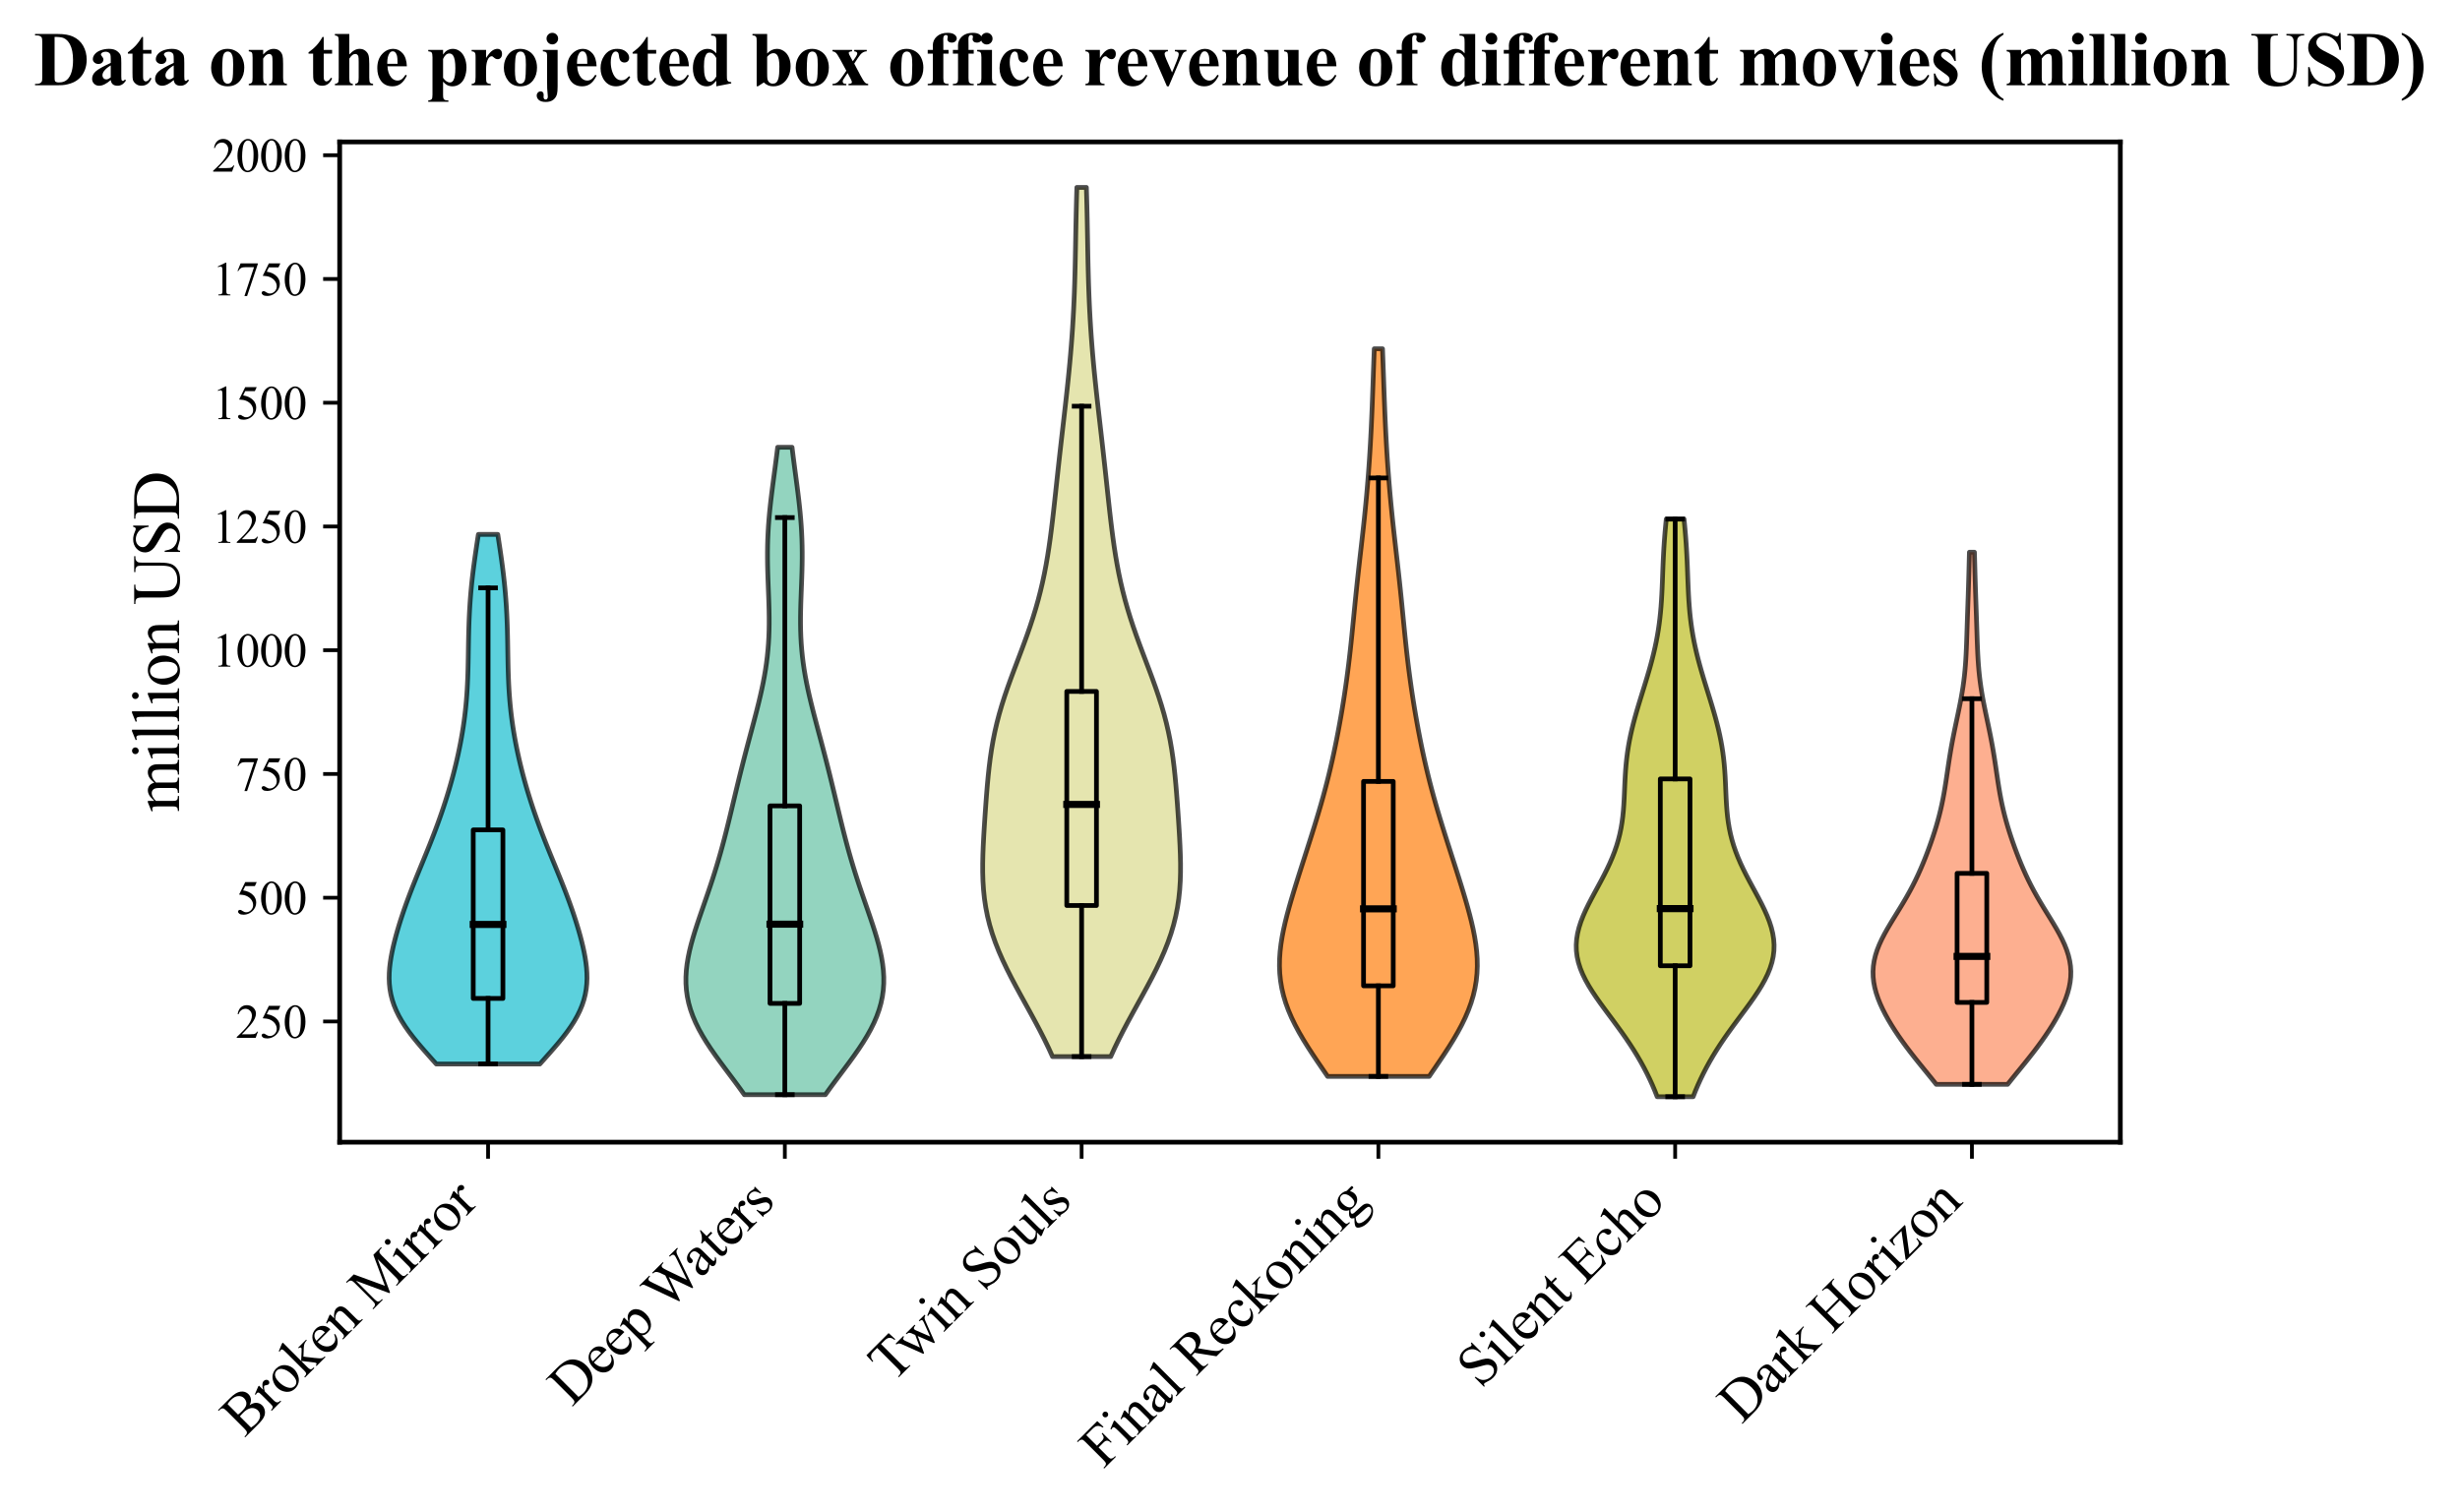 <?xml version="1.0" encoding="utf-8" standalone="no"?>
<!DOCTYPE svg PUBLIC "-//W3C//DTD SVG 1.1//EN"
  "http://www.w3.org/Graphics/SVG/1.1/DTD/svg11.dtd">
<svg xmlns:xlink="http://www.w3.org/1999/xlink" width="520.562pt" height="320.011pt" viewBox="0 0 520.562 320.011" xmlns="http://www.w3.org/2000/svg" version="1.1">
 <defs>
  <style type="text/css">*{stroke-linejoin: round; stroke-linecap: butt}</style>
 </defs>
 <g id="figure_1">
  <g id="patch_1">
   <path d="M 0 320.011 
L 520.562 320.011 
L 520.562 0 
L 0 0 
z
" style="fill: #ffffff"/>
  </g>
  <g id="axes_1">
   <g id="patch_2">
    <path d="M 71.881 241.76 
L 448.681 241.76 
L 448.681 30.045 
L 71.881 30.045 
z
" style="fill: #ffffff"/>
   </g>
   <g id="PolyCollection_1">
    <defs>
     <path id="m096b853c44" d="M 114.237 -94.789 
L 92.325 -94.789 
L 91.314 -95.921 
L 90.306 -97.054 
L 89.313 -98.186 
L 88.351 -99.319 
L 87.431 -100.451 
L 86.565 -101.583 
L 85.766 -102.716 
L 85.041 -103.848 
L 84.398 -104.981 
L 83.843 -106.113 
L 83.377 -107.245 
L 83.002 -108.378 
L 82.715 -109.51 
L 82.514 -110.643 
L 82.394 -111.775 
L 82.348 -112.907 
L 82.369 -114.04 
L 82.449 -115.172 
L 82.582 -116.305 
L 82.759 -117.437 
L 82.974 -118.569 
L 83.222 -119.702 
L 83.497 -120.834 
L 83.795 -121.967 
L 84.115 -123.099 
L 84.453 -124.231 
L 84.808 -125.364 
L 85.18 -126.496 
L 85.566 -127.629 
L 85.967 -128.761 
L 86.382 -129.893 
L 86.81 -131.026 
L 87.248 -132.158 
L 87.697 -133.29 
L 88.153 -134.423 
L 88.614 -135.555 
L 89.079 -136.688 
L 89.544 -137.82 
L 90.008 -138.952 
L 90.469 -140.085 
L 90.924 -141.217 
L 91.372 -142.35 
L 91.811 -143.482 
L 92.24 -144.614 
L 92.659 -145.747 
L 93.066 -146.879 
L 93.462 -148.012 
L 93.845 -149.144 
L 94.216 -150.276 
L 94.575 -151.409 
L 94.92 -152.541 
L 95.253 -153.674 
L 95.573 -154.806 
L 95.879 -155.938 
L 96.172 -157.071 
L 96.452 -158.203 
L 96.719 -159.336 
L 96.971 -160.468 
L 97.21 -161.6 
L 97.435 -162.733 
L 97.645 -163.865 
L 97.84 -164.998 
L 98.02 -166.13 
L 98.185 -167.262 
L 98.334 -168.395 
L 98.468 -169.527 
L 98.587 -170.66 
L 98.69 -171.792 
L 98.778 -172.924 
L 98.853 -174.057 
L 98.915 -175.189 
L 98.966 -176.322 
L 99.006 -177.454 
L 99.038 -178.586 
L 99.063 -179.719 
L 99.085 -180.851 
L 99.103 -181.984 
L 99.121 -183.116 
L 99.141 -184.248 
L 99.164 -185.381 
L 99.192 -186.513 
L 99.226 -187.645 
L 99.268 -188.778 
L 99.319 -189.91 
L 99.379 -191.043 
L 99.449 -192.175 
L 99.53 -193.307 
L 99.622 -194.44 
L 99.725 -195.572 
L 99.838 -196.705 
L 99.962 -197.837 
L 100.096 -198.969 
L 100.239 -200.102 
L 100.391 -201.234 
L 100.549 -202.367 
L 100.714 -203.499 
L 100.882 -204.631 
L 101.054 -205.764 
L 101.227 -206.896 
L 105.336 -206.896 
L 105.336 -206.896 
L 105.508 -205.764 
L 105.68 -204.631 
L 105.849 -203.499 
L 106.013 -202.367 
L 106.172 -201.234 
L 106.323 -200.102 
L 106.466 -198.969 
L 106.6 -197.837 
L 106.724 -196.705 
L 106.838 -195.572 
L 106.94 -194.44 
L 107.032 -193.307 
L 107.113 -192.175 
L 107.184 -191.043 
L 107.244 -189.91 
L 107.294 -188.778 
L 107.336 -187.645 
L 107.371 -186.513 
L 107.398 -185.381 
L 107.421 -184.248 
L 107.441 -183.116 
L 107.459 -181.984 
L 107.478 -180.851 
L 107.499 -179.719 
L 107.525 -178.586 
L 107.557 -177.454 
L 107.597 -176.322 
L 107.647 -175.189 
L 107.709 -174.057 
L 107.784 -172.924 
L 107.873 -171.792 
L 107.976 -170.66 
L 108.094 -169.527 
L 108.228 -168.395 
L 108.378 -167.262 
L 108.543 -166.13 
L 108.723 -164.998 
L 108.918 -163.865 
L 109.128 -162.733 
L 109.352 -161.6 
L 109.591 -160.468 
L 109.844 -159.336 
L 110.11 -158.203 
L 110.39 -157.071 
L 110.683 -155.938 
L 110.99 -154.806 
L 111.31 -153.674 
L 111.642 -152.541 
L 111.988 -151.409 
L 112.346 -150.276 
L 112.717 -149.144 
L 113.1 -148.012 
L 113.496 -146.879 
L 113.904 -145.747 
L 114.322 -144.614 
L 114.752 -143.482 
L 115.191 -142.35 
L 115.639 -141.217 
L 116.094 -140.085 
L 116.554 -138.952 
L 117.018 -137.82 
L 117.484 -136.688 
L 117.948 -135.555 
L 118.41 -134.423 
L 118.866 -133.29 
L 119.314 -132.158 
L 119.753 -131.026 
L 120.18 -129.893 
L 120.595 -128.761 
L 120.996 -127.629 
L 121.383 -126.496 
L 121.754 -125.364 
L 122.109 -124.231 
L 122.448 -123.099 
L 122.767 -121.967 
L 123.066 -120.834 
L 123.341 -119.702 
L 123.589 -118.569 
L 123.804 -117.437 
L 123.981 -116.305 
L 124.113 -115.172 
L 124.194 -114.04 
L 124.215 -112.907 
L 124.168 -111.775 
L 124.048 -110.643 
L 123.847 -109.51 
L 123.561 -108.378 
L 123.186 -107.245 
L 122.72 -106.113 
L 122.164 -104.981 
L 121.521 -103.848 
L 120.797 -102.716 
L 119.997 -101.583 
L 119.132 -100.451 
L 118.212 -99.319 
L 117.249 -98.186 
L 116.257 -97.054 
L 115.248 -95.921 
L 114.237 -94.789 
z
" style="stroke: #000000; stroke-opacity: 0.7"/>
    </defs>
    <g clip-path="url(#p3aa6ce713f)">
     <use xlink:href="#m096b853c44" x="0" y="320.011" style="fill: #17becf; fill-opacity: 0.7; stroke: #000000; stroke-opacity: 0.7"/>
    </g>
   </g>
   <g id="PolyCollection_2">
    <defs>
     <path id="m6b3c27b165" d="M 174.649 -88.293 
L 157.513 -88.293 
L 156.524 -89.677 
L 155.505 -91.062 
L 154.469 -92.446 
L 153.429 -93.83 
L 152.4 -95.214 
L 151.396 -96.599 
L 150.431 -97.983 
L 149.518 -99.367 
L 148.671 -100.752 
L 147.9 -102.136 
L 147.214 -103.52 
L 146.621 -104.904 
L 146.126 -106.289 
L 145.732 -107.673 
L 145.44 -109.057 
L 145.247 -110.442 
L 145.152 -111.826 
L 145.148 -113.21 
L 145.229 -114.594 
L 145.389 -115.979 
L 145.618 -117.363 
L 145.907 -118.747 
L 146.249 -120.131 
L 146.634 -121.516 
L 147.052 -122.9 
L 147.497 -124.284 
L 147.96 -125.669 
L 148.435 -127.053 
L 148.915 -128.437 
L 149.394 -129.821 
L 149.869 -131.206 
L 150.335 -132.59 
L 150.791 -133.974 
L 151.232 -135.358 
L 151.659 -136.743 
L 152.071 -138.127 
L 152.468 -139.511 
L 152.851 -140.896 
L 153.221 -142.28 
L 153.579 -143.664 
L 153.927 -145.048 
L 154.268 -146.433 
L 154.604 -147.817 
L 154.935 -149.201 
L 155.266 -150.585 
L 155.597 -151.97 
L 155.93 -153.354 
L 156.266 -154.738 
L 156.607 -156.123 
L 156.953 -157.507 
L 157.305 -158.891 
L 157.662 -160.275 
L 158.025 -161.66 
L 158.392 -163.044 
L 158.761 -164.428 
L 159.131 -165.812 
L 159.5 -167.197 
L 159.863 -168.581 
L 160.219 -169.965 
L 160.563 -171.35 
L 160.892 -172.734 
L 161.202 -174.118 
L 161.49 -175.502 
L 161.752 -176.887 
L 161.987 -178.271 
L 162.191 -179.655 
L 162.363 -181.039 
L 162.504 -182.424 
L 162.613 -183.808 
L 162.691 -185.192 
L 162.739 -186.577 
L 162.762 -187.961 
L 162.761 -189.345 
L 162.741 -190.729 
L 162.705 -192.114 
L 162.659 -193.498 
L 162.606 -194.882 
L 162.552 -196.267 
L 162.501 -197.651 
L 162.458 -199.035 
L 162.425 -200.419 
L 162.408 -201.804 
L 162.408 -203.188 
L 162.427 -204.572 
L 162.468 -205.956 
L 162.531 -207.341 
L 162.615 -208.725 
L 162.719 -210.109 
L 162.843 -211.494 
L 162.984 -212.878 
L 163.139 -214.262 
L 163.307 -215.646 
L 163.482 -217.031 
L 163.664 -218.415 
L 163.848 -219.799 
L 164.032 -221.183 
L 164.213 -222.568 
L 164.39 -223.952 
L 164.56 -225.336 
L 167.602 -225.336 
L 167.602 -225.336 
L 167.772 -223.952 
L 167.949 -222.568 
L 168.13 -221.183 
L 168.315 -219.799 
L 168.499 -218.415 
L 168.68 -217.031 
L 168.856 -215.646 
L 169.023 -214.262 
L 169.178 -212.878 
L 169.319 -211.494 
L 169.443 -210.109 
L 169.548 -208.725 
L 169.632 -207.341 
L 169.694 -205.956 
L 169.735 -204.572 
L 169.755 -203.188 
L 169.755 -201.804 
L 169.737 -200.419 
L 169.705 -199.035 
L 169.661 -197.651 
L 169.61 -196.267 
L 169.556 -194.882 
L 169.504 -193.498 
L 169.457 -192.114 
L 169.422 -190.729 
L 169.401 -189.345 
L 169.401 -187.961 
L 169.423 -186.577 
L 169.472 -185.192 
L 169.55 -183.808 
L 169.659 -182.424 
L 169.799 -181.039 
L 169.972 -179.655 
L 170.176 -178.271 
L 170.41 -176.887 
L 170.672 -175.502 
L 170.96 -174.118 
L 171.27 -172.734 
L 171.599 -171.35 
L 171.943 -169.965 
L 172.299 -168.581 
L 172.663 -167.197 
L 173.031 -165.812 
L 173.401 -164.428 
L 173.771 -163.044 
L 174.138 -161.66 
L 174.5 -160.275 
L 174.858 -158.891 
L 175.21 -157.507 
L 175.556 -156.123 
L 175.897 -154.738 
L 176.233 -153.354 
L 176.566 -151.97 
L 176.897 -150.585 
L 177.227 -149.201 
L 177.559 -147.817 
L 177.894 -146.433 
L 178.235 -145.048 
L 178.584 -143.664 
L 178.942 -142.28 
L 179.311 -140.896 
L 179.694 -139.511 
L 180.091 -138.127 
L 180.503 -136.743 
L 180.93 -135.358 
L 181.372 -133.974 
L 181.827 -132.59 
L 182.293 -131.206 
L 182.768 -129.821 
L 183.248 -128.437 
L 183.728 -127.053 
L 184.202 -125.669 
L 184.665 -124.284 
L 185.11 -122.9 
L 185.529 -121.516 
L 185.913 -120.131 
L 186.255 -118.747 
L 186.545 -117.363 
L 186.774 -115.979 
L 186.933 -114.594 
L 187.015 -113.21 
L 187.011 -111.826 
L 186.915 -110.442 
L 186.723 -109.057 
L 186.43 -107.673 
L 186.036 -106.289 
L 185.541 -104.904 
L 184.949 -103.52 
L 184.263 -102.136 
L 183.492 -100.752 
L 182.644 -99.367 
L 181.732 -97.983 
L 180.767 -96.599 
L 179.762 -95.214 
L 178.733 -93.83 
L 177.694 -92.446 
L 176.658 -91.062 
L 175.639 -89.677 
L 174.649 -88.293 
z
" style="stroke: #000000; stroke-opacity: 0.7"/>
    </defs>
    <g clip-path="url(#p3aa6ce713f)">
     <use xlink:href="#m6b3c27b165" x="0" y="320.011" style="fill: #66c2a5; fill-opacity: 0.7; stroke: #000000; stroke-opacity: 0.7"/>
    </g>
   </g>
   <g id="PolyCollection_3">
    <defs>
     <path id="ma3fbe59759" d="M 235.04 -96.361 
L 222.723 -96.361 
L 221.874 -98.219 
L 220.972 -100.077 
L 220.025 -101.936 
L 219.041 -103.794 
L 218.031 -105.653 
L 217.008 -107.511 
L 215.984 -109.369 
L 214.973 -111.228 
L 213.991 -113.086 
L 213.052 -114.945 
L 212.169 -116.803 
L 211.355 -118.661 
L 210.621 -120.52 
L 209.974 -122.378 
L 209.419 -124.237 
L 208.959 -126.095 
L 208.593 -127.953 
L 208.316 -129.812 
L 208.123 -131.67 
L 208.004 -133.529 
L 207.949 -135.387 
L 207.948 -137.245 
L 207.989 -139.104 
L 208.061 -140.962 
L 208.156 -142.821 
L 208.266 -144.679 
L 208.386 -146.537 
L 208.513 -148.396 
L 208.646 -150.254 
L 208.788 -152.113 
L 208.943 -153.971 
L 209.116 -155.829 
L 209.316 -157.688 
L 209.549 -159.546 
L 209.823 -161.405 
L 210.144 -163.263 
L 210.519 -165.121 
L 210.949 -166.98 
L 211.435 -168.838 
L 211.975 -170.697 
L 212.565 -172.555 
L 213.198 -174.413 
L 213.864 -176.272 
L 214.555 -178.13 
L 215.257 -179.989 
L 215.961 -181.847 
L 216.654 -183.705 
L 217.328 -185.564 
L 217.974 -187.422 
L 218.584 -189.281 
L 219.154 -191.139 
L 219.681 -192.997 
L 220.163 -194.856 
L 220.601 -196.714 
L 220.997 -198.573 
L 221.354 -200.431 
L 221.676 -202.289 
L 221.966 -204.148 
L 222.231 -206.006 
L 222.474 -207.865 
L 222.701 -209.723 
L 222.916 -211.581 
L 223.123 -213.44 
L 223.325 -215.298 
L 223.525 -217.157 
L 223.726 -219.015 
L 223.928 -220.873 
L 224.133 -222.732 
L 224.341 -224.59 
L 224.552 -226.449 
L 224.765 -228.307 
L 224.979 -230.165 
L 225.193 -232.024 
L 225.405 -233.882 
L 225.613 -235.741 
L 225.816 -237.599 
L 226.012 -239.457 
L 226.199 -241.316 
L 226.376 -243.174 
L 226.542 -245.033 
L 226.696 -246.891 
L 226.837 -248.749 
L 226.964 -250.608 
L 227.078 -252.466 
L 227.179 -254.325 
L 227.267 -256.183 
L 227.343 -258.041 
L 227.407 -259.9 
L 227.462 -261.758 
L 227.508 -263.617 
L 227.548 -265.475 
L 227.584 -267.333 
L 227.618 -269.192 
L 227.651 -271.05 
L 227.687 -272.909 
L 227.726 -274.767 
L 227.77 -276.625 
L 227.819 -278.484 
L 227.875 -280.342 
L 229.888 -280.342 
L 229.888 -280.342 
L 229.943 -278.484 
L 229.993 -276.625 
L 230.037 -274.767 
L 230.076 -272.909 
L 230.111 -271.05 
L 230.145 -269.192 
L 230.178 -267.333 
L 230.214 -265.475 
L 230.254 -263.617 
L 230.301 -261.758 
L 230.355 -259.9 
L 230.42 -258.041 
L 230.495 -256.183 
L 230.583 -254.325 
L 230.684 -252.466 
L 230.798 -250.608 
L 230.926 -248.749 
L 231.067 -246.891 
L 231.22 -245.033 
L 231.386 -243.174 
L 231.563 -241.316 
L 231.751 -239.457 
L 231.946 -237.599 
L 232.149 -235.741 
L 232.357 -233.882 
L 232.569 -232.024 
L 232.783 -230.165 
L 232.997 -228.307 
L 233.21 -226.449 
L 233.421 -224.59 
L 233.629 -222.732 
L 233.835 -220.873 
L 234.037 -219.015 
L 234.237 -217.157 
L 234.437 -215.298 
L 234.639 -213.44 
L 234.846 -211.581 
L 235.061 -209.723 
L 235.288 -207.865 
L 235.532 -206.006 
L 235.796 -204.148 
L 236.087 -202.289 
L 236.409 -200.431 
L 236.765 -198.573 
L 237.161 -196.714 
L 237.6 -194.856 
L 238.082 -192.997 
L 238.609 -191.139 
L 239.179 -189.281 
L 239.789 -187.422 
L 240.434 -185.564 
L 241.108 -183.705 
L 241.802 -181.847 
L 242.505 -179.989 
L 243.208 -178.13 
L 243.898 -176.272 
L 244.565 -174.413 
L 245.197 -172.555 
L 245.787 -170.697 
L 246.328 -168.838 
L 246.814 -166.98 
L 247.244 -165.121 
L 247.618 -163.263 
L 247.94 -161.405 
L 248.214 -159.546 
L 248.447 -157.688 
L 248.646 -155.829 
L 248.82 -153.971 
L 248.974 -152.113 
L 249.116 -150.254 
L 249.25 -148.396 
L 249.376 -146.537 
L 249.496 -144.679 
L 249.606 -142.821 
L 249.701 -140.962 
L 249.774 -139.104 
L 249.815 -137.245 
L 249.813 -135.387 
L 249.759 -133.529 
L 249.64 -131.67 
L 249.446 -129.812 
L 249.169 -127.953 
L 248.803 -126.095 
L 248.343 -124.237 
L 247.789 -122.378 
L 247.142 -120.52 
L 246.407 -118.661 
L 245.593 -116.803 
L 244.711 -114.945 
L 243.771 -113.086 
L 242.789 -111.228 
L 241.779 -109.369 
L 240.755 -107.511 
L 239.731 -105.653 
L 238.721 -103.794 
L 237.738 -101.936 
L 236.791 -100.077 
L 235.889 -98.219 
L 235.04 -96.361 
z
" style="stroke: #000000; stroke-opacity: 0.7"/>
    </defs>
    <g clip-path="url(#p3aa6ce713f)">
     <use xlink:href="#ma3fbe59759" x="0" y="320.011" style="fill: #dbdb8d; fill-opacity: 0.7; stroke: #000000; stroke-opacity: 0.7"/>
    </g>
   </g>
   <g id="PolyCollection_4">
    <defs>
     <path id="m000d3c12f3" d="M 302.425 -92.17 
L 280.938 -92.17 
L 279.875 -93.725 
L 278.815 -95.281 
L 277.773 -96.837 
L 276.762 -98.393 
L 275.797 -99.948 
L 274.892 -101.504 
L 274.056 -103.06 
L 273.303 -104.615 
L 272.638 -106.171 
L 272.07 -107.727 
L 271.602 -109.283 
L 271.237 -110.838 
L 270.975 -112.394 
L 270.813 -113.95 
L 270.748 -115.506 
L 270.773 -117.061 
L 270.881 -118.617 
L 271.065 -120.173 
L 271.313 -121.728 
L 271.618 -123.284 
L 271.97 -124.84 
L 272.361 -126.396 
L 272.783 -127.951 
L 273.228 -129.507 
L 273.692 -131.063 
L 274.169 -132.618 
L 274.655 -134.174 
L 275.149 -135.73 
L 275.646 -137.286 
L 276.145 -138.841 
L 276.644 -140.397 
L 277.141 -141.953 
L 277.634 -143.509 
L 278.12 -145.064 
L 278.597 -146.62 
L 279.063 -148.176 
L 279.517 -149.731 
L 279.956 -151.287 
L 280.379 -152.843 
L 280.786 -154.399 
L 281.177 -155.954 
L 281.55 -157.51 
L 281.907 -159.066 
L 282.249 -160.621 
L 282.576 -162.177 
L 282.89 -163.733 
L 283.19 -165.289 
L 283.478 -166.844 
L 283.755 -168.4 
L 284.02 -169.956 
L 284.273 -171.511 
L 284.516 -173.067 
L 284.746 -174.623 
L 284.966 -176.179 
L 285.173 -177.734 
L 285.37 -179.29 
L 285.556 -180.846 
L 285.733 -182.402 
L 285.901 -183.957 
L 286.063 -185.513 
L 286.219 -187.069 
L 286.373 -188.624 
L 286.527 -190.18 
L 286.681 -191.736 
L 286.837 -193.292 
L 286.997 -194.847 
L 287.161 -196.403 
L 287.33 -197.959 
L 287.502 -199.514 
L 287.678 -201.07 
L 287.855 -202.626 
L 288.034 -204.182 
L 288.211 -205.737 
L 288.386 -207.293 
L 288.557 -208.849 
L 288.723 -210.405 
L 288.883 -211.96 
L 289.035 -213.516 
L 289.181 -215.072 
L 289.318 -216.627 
L 289.448 -218.183 
L 289.57 -219.739 
L 289.684 -221.295 
L 289.791 -222.85 
L 289.89 -224.406 
L 289.983 -225.962 
L 290.068 -227.517 
L 290.148 -229.073 
L 290.221 -230.629 
L 290.29 -232.185 
L 290.354 -233.74 
L 290.414 -235.296 
L 290.471 -236.852 
L 290.527 -238.408 
L 290.582 -239.963 
L 290.637 -241.519 
L 290.693 -243.075 
L 290.749 -244.63 
L 290.808 -246.186 
L 292.555 -246.186 
L 292.555 -246.186 
L 292.613 -244.63 
L 292.67 -243.075 
L 292.726 -241.519 
L 292.781 -239.963 
L 292.835 -238.408 
L 292.891 -236.852 
L 292.949 -235.296 
L 293.009 -233.74 
L 293.073 -232.185 
L 293.141 -230.629 
L 293.215 -229.073 
L 293.294 -227.517 
L 293.38 -225.962 
L 293.472 -224.406 
L 293.572 -222.85 
L 293.679 -221.295 
L 293.793 -219.739 
L 293.915 -218.183 
L 294.044 -216.627 
L 294.182 -215.072 
L 294.327 -213.516 
L 294.48 -211.96 
L 294.639 -210.405 
L 294.805 -208.849 
L 294.976 -207.293 
L 295.151 -205.737 
L 295.329 -204.182 
L 295.507 -202.626 
L 295.685 -201.07 
L 295.86 -199.514 
L 296.033 -197.959 
L 296.201 -196.403 
L 296.366 -194.847 
L 296.526 -193.292 
L 296.682 -191.736 
L 296.836 -190.18 
L 296.989 -188.624 
L 297.143 -187.069 
L 297.3 -185.513 
L 297.462 -183.957 
L 297.63 -182.402 
L 297.806 -180.846 
L 297.992 -179.29 
L 298.189 -177.734 
L 298.397 -176.179 
L 298.616 -174.623 
L 298.847 -173.067 
L 299.089 -171.511 
L 299.343 -169.956 
L 299.608 -168.4 
L 299.884 -166.844 
L 300.173 -165.289 
L 300.473 -163.733 
L 300.786 -162.177 
L 301.113 -160.621 
L 301.455 -159.066 
L 301.812 -157.51 
L 302.186 -155.954 
L 302.576 -154.399 
L 302.983 -152.843 
L 303.407 -151.287 
L 303.846 -149.731 
L 304.299 -148.176 
L 304.766 -146.62 
L 305.243 -145.064 
L 305.729 -143.509 
L 306.221 -141.953 
L 306.718 -140.397 
L 307.217 -138.841 
L 307.717 -137.286 
L 308.214 -135.73 
L 308.707 -134.174 
L 309.194 -132.618 
L 309.671 -131.063 
L 310.135 -129.507 
L 310.58 -127.951 
L 311.001 -126.396 
L 311.392 -124.84 
L 311.744 -123.284 
L 312.049 -121.728 
L 312.298 -120.173 
L 312.481 -118.617 
L 312.589 -117.061 
L 312.615 -115.506 
L 312.549 -113.95 
L 312.388 -112.394 
L 312.125 -110.838 
L 311.76 -109.283 
L 311.293 -107.727 
L 310.724 -106.171 
L 310.06 -104.615 
L 309.306 -103.06 
L 308.471 -101.504 
L 307.565 -99.948 
L 306.6 -98.393 
L 305.59 -96.837 
L 304.547 -95.281 
L 303.488 -93.725 
L 302.425 -92.17 
z
" style="stroke: #000000; stroke-opacity: 0.7"/>
    </defs>
    <g clip-path="url(#p3aa6ce713f)">
     <use xlink:href="#m000d3c12f3" x="0" y="320.011" style="fill: #ff7f0e; fill-opacity: 0.7; stroke: #000000; stroke-opacity: 0.7"/>
    </g>
   </g>
   <g id="PolyCollection_5">
    <defs>
     <path id="m86243b5ae6" d="M 358.289 -87.874 
L 350.674 -87.874 
L 350.186 -89.109 
L 349.662 -90.344 
L 349.101 -91.579 
L 348.501 -92.814 
L 347.861 -94.049 
L 347.182 -95.284 
L 346.463 -96.519 
L 345.704 -97.754 
L 344.906 -98.989 
L 344.073 -100.225 
L 343.208 -101.46 
L 342.316 -102.695 
L 341.406 -103.93 
L 340.486 -105.165 
L 339.569 -106.4 
L 338.667 -107.635 
L 337.795 -108.87 
L 336.968 -110.105 
L 336.201 -111.34 
L 335.509 -112.575 
L 334.905 -113.81 
L 334.402 -115.045 
L 334.01 -116.28 
L 333.735 -117.515 
L 333.581 -118.75 
L 333.548 -119.985 
L 333.634 -121.22 
L 333.833 -122.455 
L 334.138 -123.691 
L 334.536 -124.926 
L 335.016 -126.161 
L 335.564 -127.396 
L 336.164 -128.631 
L 336.803 -129.866 
L 337.465 -131.101 
L 338.135 -132.336 
L 338.799 -133.571 
L 339.446 -134.806 
L 340.064 -136.041 
L 340.644 -137.276 
L 341.177 -138.511 
L 341.659 -139.746 
L 342.085 -140.981 
L 342.454 -142.216 
L 342.766 -143.451 
L 343.024 -144.686 
L 343.231 -145.921 
L 343.393 -147.157 
L 343.517 -148.392 
L 343.611 -149.627 
L 343.682 -150.862 
L 343.74 -152.097 
L 343.792 -153.332 
L 343.848 -154.567 
L 343.913 -155.802 
L 343.995 -157.037 
L 344.099 -158.272 
L 344.229 -159.507 
L 344.388 -160.742 
L 344.578 -161.977 
L 344.799 -163.212 
L 345.051 -164.447 
L 345.332 -165.682 
L 345.639 -166.917 
L 345.969 -168.152 
L 346.318 -169.387 
L 346.683 -170.623 
L 347.059 -171.858 
L 347.441 -173.093 
L 347.825 -174.328 
L 348.206 -175.563 
L 348.58 -176.798 
L 348.943 -178.033 
L 349.292 -179.268 
L 349.622 -180.503 
L 349.931 -181.738 
L 350.217 -182.973 
L 350.477 -184.208 
L 350.711 -185.443 
L 350.918 -186.678 
L 351.098 -187.913 
L 351.252 -189.148 
L 351.382 -190.383 
L 351.49 -191.618 
L 351.579 -192.853 
L 351.651 -194.089 
L 351.712 -195.324 
L 351.764 -196.559 
L 351.811 -197.794 
L 351.857 -199.029 
L 351.906 -200.264 
L 351.96 -201.499 
L 352.021 -202.734 
L 352.092 -203.969 
L 352.173 -205.204 
L 352.265 -206.439 
L 352.368 -207.674 
L 352.481 -208.909 
L 352.603 -210.144 
L 356.359 -210.144 
L 356.359 -210.144 
L 356.481 -208.909 
L 356.594 -207.674 
L 356.697 -206.439 
L 356.789 -205.204 
L 356.871 -203.969 
L 356.941 -202.734 
L 357.003 -201.499 
L 357.057 -200.264 
L 357.105 -199.029 
L 357.151 -197.794 
L 357.199 -196.559 
L 357.251 -195.324 
L 357.311 -194.089 
L 357.384 -192.853 
L 357.473 -191.618 
L 357.58 -190.383 
L 357.71 -189.148 
L 357.865 -187.913 
L 358.045 -186.678 
L 358.252 -185.443 
L 358.485 -184.208 
L 358.746 -182.973 
L 359.032 -181.738 
L 359.341 -180.503 
L 359.671 -179.268 
L 360.019 -178.033 
L 360.382 -176.798 
L 360.756 -175.563 
L 361.138 -174.328 
L 361.521 -173.093 
L 361.903 -171.858 
L 362.279 -170.623 
L 362.644 -169.387 
L 362.994 -168.152 
L 363.324 -166.917 
L 363.631 -165.682 
L 363.911 -164.447 
L 364.163 -163.212 
L 364.384 -161.977 
L 364.574 -160.742 
L 364.733 -159.507 
L 364.863 -158.272 
L 364.967 -157.037 
L 365.049 -155.802 
L 365.115 -154.567 
L 365.17 -153.332 
L 365.222 -152.097 
L 365.28 -150.862 
L 365.352 -149.627 
L 365.445 -148.392 
L 365.569 -147.157 
L 365.732 -145.921 
L 365.939 -144.686 
L 366.196 -143.451 
L 366.509 -142.216 
L 366.877 -140.981 
L 367.304 -139.746 
L 367.785 -138.511 
L 368.319 -137.276 
L 368.898 -136.041 
L 369.516 -134.806 
L 370.163 -133.571 
L 370.828 -132.336 
L 371.498 -131.101 
L 372.16 -129.866 
L 372.798 -128.631 
L 373.399 -127.396 
L 373.947 -126.161 
L 374.427 -124.926 
L 374.825 -123.691 
L 375.129 -122.455 
L 375.328 -121.22 
L 375.415 -119.985 
L 375.382 -118.75 
L 375.228 -117.515 
L 374.952 -116.28 
L 374.56 -115.045 
L 374.057 -113.81 
L 373.454 -112.575 
L 372.762 -111.34 
L 371.995 -110.105 
L 371.167 -108.87 
L 370.295 -107.635 
L 369.393 -106.4 
L 368.476 -105.165 
L 367.557 -103.93 
L 366.646 -102.695 
L 365.755 -101.46 
L 364.89 -100.225 
L 364.056 -98.989 
L 363.259 -97.754 
L 362.5 -96.519 
L 361.78 -95.284 
L 361.101 -94.049 
L 360.462 -92.814 
L 359.862 -91.579 
L 359.3 -90.344 
L 358.776 -89.109 
L 358.289 -87.874 
z
" style="stroke: #000000; stroke-opacity: 0.7"/>
    </defs>
    <g clip-path="url(#p3aa6ce713f)">
     <use xlink:href="#m86243b5ae6" x="0" y="320.011" style="fill: #bcbd22; fill-opacity: 0.7; stroke: #000000; stroke-opacity: 0.7"/>
    </g>
   </g>
   <g id="PolyCollection_6">
    <defs>
     <path id="m4d2b8e7fec" d="M 424.835 -90.493 
L 409.728 -90.493 
L 408.82 -91.631 
L 407.896 -92.769 
L 406.968 -93.906 
L 406.044 -95.044 
L 405.133 -96.182 
L 404.244 -97.319 
L 403.381 -98.457 
L 402.548 -99.595 
L 401.75 -100.733 
L 400.989 -101.87 
L 400.268 -103.008 
L 399.59 -104.146 
L 398.959 -105.283 
L 398.38 -106.421 
L 397.859 -107.559 
L 397.404 -108.696 
L 397.02 -109.834 
L 396.716 -110.972 
L 396.499 -112.109 
L 396.375 -113.247 
L 396.348 -114.385 
L 396.421 -115.522 
L 396.594 -116.66 
L 396.865 -117.798 
L 397.229 -118.936 
L 397.679 -120.073 
L 398.203 -121.211 
L 398.791 -122.349 
L 399.429 -123.486 
L 400.102 -124.624 
L 400.797 -125.762 
L 401.499 -126.899 
L 402.197 -128.037 
L 402.88 -129.175 
L 403.54 -130.312 
L 404.172 -131.45 
L 404.774 -132.588 
L 405.343 -133.725 
L 405.882 -134.863 
L 406.393 -136.001 
L 406.878 -137.139 
L 407.341 -138.276 
L 407.783 -139.414 
L 408.207 -140.552 
L 408.613 -141.689 
L 409.001 -142.827 
L 409.371 -143.965 
L 409.721 -145.102 
L 410.048 -146.24 
L 410.353 -147.378 
L 410.634 -148.515 
L 410.892 -149.653 
L 411.126 -150.791 
L 411.34 -151.928 
L 411.537 -153.066 
L 411.719 -154.204 
L 411.892 -155.342 
L 412.06 -156.479 
L 412.228 -157.617 
L 412.399 -158.755 
L 412.577 -159.892 
L 412.765 -161.03 
L 412.964 -162.168 
L 413.175 -163.305 
L 413.397 -164.443 
L 413.628 -165.581 
L 413.866 -166.718 
L 414.107 -167.856 
L 414.348 -168.994 
L 414.583 -170.131 
L 414.809 -171.269 
L 415.022 -172.407 
L 415.219 -173.545 
L 415.396 -174.682 
L 415.553 -175.82 
L 415.689 -176.958 
L 415.804 -178.095 
L 415.9 -179.233 
L 415.979 -180.371 
L 416.043 -181.508 
L 416.097 -182.646 
L 416.142 -183.784 
L 416.182 -184.921 
L 416.22 -186.059 
L 416.257 -187.197 
L 416.294 -188.334 
L 416.332 -189.472 
L 416.372 -190.61 
L 416.412 -191.748 
L 416.452 -192.885 
L 416.491 -194.023 
L 416.528 -195.161 
L 416.564 -196.298 
L 416.598 -197.436 
L 416.629 -198.574 
L 416.66 -199.711 
L 416.689 -200.849 
L 416.719 -201.987 
L 416.749 -203.124 
L 417.813 -203.124 
L 417.813 -203.124 
L 417.844 -201.987 
L 417.873 -200.849 
L 417.903 -199.711 
L 417.933 -198.574 
L 417.965 -197.436 
L 417.999 -196.298 
L 418.034 -195.161 
L 418.072 -194.023 
L 418.111 -192.885 
L 418.151 -191.748 
L 418.191 -190.61 
L 418.23 -189.472 
L 418.268 -188.334 
L 418.306 -187.197 
L 418.343 -186.059 
L 418.38 -184.921 
L 418.42 -183.784 
L 418.466 -182.646 
L 418.519 -181.508 
L 418.584 -180.371 
L 418.662 -179.233 
L 418.758 -178.095 
L 418.873 -176.958 
L 419.009 -175.82 
L 419.166 -174.682 
L 419.344 -173.545 
L 419.54 -172.407 
L 419.753 -171.269 
L 419.979 -170.131 
L 420.215 -168.994 
L 420.455 -167.856 
L 420.696 -166.718 
L 420.934 -165.581 
L 421.166 -164.443 
L 421.387 -163.305 
L 421.598 -162.168 
L 421.797 -161.03 
L 421.985 -159.892 
L 422.163 -158.755 
L 422.334 -157.617 
L 422.502 -156.479 
L 422.67 -155.342 
L 422.843 -154.204 
L 423.026 -153.066 
L 423.222 -151.928 
L 423.436 -150.791 
L 423.671 -149.653 
L 423.928 -148.515 
L 424.209 -147.378 
L 424.514 -146.24 
L 424.842 -145.102 
L 425.191 -143.965 
L 425.561 -142.827 
L 425.949 -141.689 
L 426.356 -140.552 
L 426.78 -139.414 
L 427.222 -138.276 
L 427.684 -137.139 
L 428.17 -136.001 
L 428.68 -134.863 
L 429.219 -133.725 
L 429.789 -132.588 
L 430.39 -131.45 
L 431.023 -130.312 
L 431.683 -129.175 
L 432.366 -128.037 
L 433.064 -126.899 
L 433.766 -125.762 
L 434.46 -124.624 
L 435.134 -123.486 
L 435.771 -122.349 
L 436.359 -121.211 
L 436.884 -120.073 
L 437.333 -118.936 
L 437.697 -117.798 
L 437.968 -116.66 
L 438.142 -115.522 
L 438.215 -114.385 
L 438.188 -113.247 
L 438.063 -112.109 
L 437.846 -110.972 
L 437.542 -109.834 
L 437.159 -108.696 
L 436.703 -107.559 
L 436.183 -106.421 
L 435.604 -105.283 
L 434.973 -104.146 
L 434.295 -103.008 
L 433.574 -101.87 
L 432.812 -100.733 
L 432.014 -99.595 
L 431.182 -98.457 
L 430.319 -97.319 
L 429.429 -96.182 
L 428.519 -95.044 
L 427.595 -93.906 
L 426.666 -92.769 
L 425.743 -91.631 
L 424.835 -90.493 
z
" style="stroke: #000000; stroke-opacity: 0.7"/>
    </defs>
    <g clip-path="url(#p3aa6ce713f)">
     <use xlink:href="#m4d2b8e7fec" x="0" y="320.011" style="fill: #fc8d62; fill-opacity: 0.7; stroke: #000000; stroke-opacity: 0.7"/>
    </g>
   </g>
   <g id="matplotlib.axis_1">
    <g id="xtick_1">
     <g id="line2d_1">
      <defs>
       <path id="m0627b602ad" d="M 0 0 
L 0 3.5 
" style="stroke: #000000; stroke-width: 0.8"/>
      </defs>
      <g>
       <use xlink:href="#m0627b602ad" x="103.281" y="241.76" style="stroke: #000000; stroke-width: 0.8"/>
      </g>
     </g>
     <g id="text_1">
      <!-- Broken Mirror -->
      <g transform="translate(51.744 304.374) rotate(-45) scale(0.12 -0.12)">
       <defs>
        <path id="TimesNewRomanPSMT-42" d="M 2956 2163 
Q 3397 2069 3616 1863 
Q 3919 1575 3919 1159 
Q 3919 844 3719 555 
Q 3519 266 3170 133 
Q 2822 0 2106 0 
L 106 0 
L 106 116 
L 266 116 
Q 531 116 647 284 
Q 719 394 719 750 
L 719 3488 
Q 719 3881 628 3984 
Q 506 4122 266 4122 
L 106 4122 
L 106 4238 
L 1938 4238 
Q 2450 4238 2759 4163 
Q 3228 4050 3475 3764 
Q 3722 3478 3722 3106 
Q 3722 2788 3528 2536 
Q 3334 2284 2956 2163 
z
M 1319 2331 
Q 1434 2309 1582 2298 
Q 1731 2288 1909 2288 
Q 2366 2288 2595 2386 
Q 2825 2484 2947 2687 
Q 3069 2891 3069 3131 
Q 3069 3503 2766 3765 
Q 2463 4028 1881 4028 
Q 1569 4028 1319 3959 
L 1319 2331 
z
M 1319 306 
Q 1681 222 2034 222 
Q 2600 222 2897 476 
Q 3194 731 3194 1106 
Q 3194 1353 3059 1581 
Q 2925 1809 2622 1940 
Q 2319 2072 1872 2072 
Q 1678 2072 1540 2065 
Q 1403 2059 1319 2044 
L 1319 306 
z
" transform="scale(0.016)"/>
        <path id="TimesNewRomanPSMT-72" d="M 1038 2947 
L 1038 2303 
Q 1397 2947 1775 2947 
Q 1947 2947 2059 2842 
Q 2172 2738 2172 2600 
Q 2172 2478 2090 2393 
Q 2009 2309 1897 2309 
Q 1788 2309 1652 2417 
Q 1516 2525 1450 2525 
Q 1394 2525 1328 2463 
Q 1188 2334 1038 2041 
L 1038 669 
Q 1038 431 1097 309 
Q 1138 225 1241 169 
Q 1344 113 1538 113 
L 1538 0 
L 72 0 
L 72 113 
Q 291 113 397 181 
Q 475 231 506 341 
Q 522 394 522 644 
L 522 1753 
Q 522 2253 501 2348 
Q 481 2444 426 2487 
Q 372 2531 291 2531 
Q 194 2531 72 2484 
L 41 2597 
L 906 2947 
L 1038 2947 
z
" transform="scale(0.016)"/>
        <path id="TimesNewRomanPSMT-6f" d="M 1600 2947 
Q 2250 2947 2644 2453 
Q 2978 2031 2978 1484 
Q 2978 1100 2793 706 
Q 2609 313 2286 112 
Q 1963 -88 1566 -88 
Q 919 -88 538 428 
Q 216 863 216 1403 
Q 216 1797 411 2186 
Q 606 2575 925 2761 
Q 1244 2947 1600 2947 
z
M 1503 2744 
Q 1338 2744 1170 2645 
Q 1003 2547 900 2300 
Q 797 2053 797 1666 
Q 797 1041 1045 587 
Q 1294 134 1700 134 
Q 2003 134 2200 384 
Q 2397 634 2397 1244 
Q 2397 2006 2069 2444 
Q 1847 2744 1503 2744 
z
" transform="scale(0.016)"/>
        <path id="TimesNewRomanPSMT-6b" d="M 1047 4444 
L 1047 1597 
L 1775 2259 
Q 2006 2472 2044 2528 
Q 2069 2566 2069 2603 
Q 2069 2666 2017 2711 
Q 1966 2756 1847 2763 
L 1847 2863 
L 3091 2863 
L 3091 2763 
Q 2834 2756 2664 2684 
Q 2494 2613 2291 2428 
L 1556 1750 
L 2291 822 
Q 2597 438 2703 334 
Q 2853 188 2966 144 
Q 3044 113 3238 113 
L 3238 0 
L 1847 0 
L 1847 113 
Q 1966 116 2008 148 
Q 2050 181 2050 241 
Q 2050 313 1925 472 
L 1047 1594 
L 1047 644 
Q 1047 366 1086 278 
Q 1125 191 1197 153 
Q 1269 116 1509 113 
L 1509 0 
L 53 0 
L 53 113 
Q 272 113 381 166 
Q 447 200 481 272 
Q 528 375 528 628 
L 528 3234 
Q 528 3731 506 3842 
Q 484 3953 434 3995 
Q 384 4038 303 4038 
Q 238 4038 106 3984 
L 53 4094 
L 903 4444 
L 1047 4444 
z
" transform="scale(0.016)"/>
        <path id="TimesNewRomanPSMT-65" d="M 681 1784 
Q 678 1147 991 784 
Q 1303 422 1725 422 
Q 2006 422 2214 576 
Q 2422 731 2563 1106 
L 2659 1044 
Q 2594 616 2278 264 
Q 1963 -88 1488 -88 
Q 972 -88 605 314 
Q 238 716 238 1394 
Q 238 2128 614 2539 
Q 991 2950 1559 2950 
Q 2041 2950 2350 2633 
Q 2659 2316 2659 1784 
L 681 1784 
z
M 681 1966 
L 2006 1966 
Q 1991 2241 1941 2353 
Q 1863 2528 1708 2628 
Q 1553 2728 1384 2728 
Q 1125 2728 920 2526 
Q 716 2325 681 1966 
z
" transform="scale(0.016)"/>
        <path id="TimesNewRomanPSMT-6e" d="M 1034 2341 
Q 1538 2947 1994 2947 
Q 2228 2947 2397 2830 
Q 2566 2713 2666 2444 
Q 2734 2256 2734 1869 
L 2734 647 
Q 2734 375 2778 278 
Q 2813 200 2889 156 
Q 2966 113 3172 113 
L 3172 0 
L 1756 0 
L 1756 113 
L 1816 113 
Q 2016 113 2095 173 
Q 2175 234 2206 353 
Q 2219 400 2219 647 
L 2219 1819 
Q 2219 2209 2117 2386 
Q 2016 2563 1775 2563 
Q 1403 2563 1034 2156 
L 1034 647 
Q 1034 356 1069 288 
Q 1113 197 1189 155 
Q 1266 113 1500 113 
L 1500 0 
L 84 0 
L 84 113 
L 147 113 
Q 366 113 442 223 
Q 519 334 519 647 
L 519 1709 
Q 519 2225 495 2337 
Q 472 2450 423 2490 
Q 375 2531 294 2531 
Q 206 2531 84 2484 
L 38 2597 
L 900 2947 
L 1034 2947 
L 1034 2341 
z
" transform="scale(0.016)"/>
        <path id="TimesNewRomanPSMT-20" transform="scale(0.016)"/>
        <path id="TimesNewRomanPSMT-4d" d="M 2619 0 
L 981 3566 
L 981 734 
Q 981 344 1066 247 
Q 1181 116 1431 116 
L 1581 116 
L 1581 0 
L 106 0 
L 106 116 
L 256 116 
Q 525 116 638 278 
Q 706 378 706 734 
L 706 3503 
Q 706 3784 644 3909 
Q 600 4000 483 4061 
Q 366 4122 106 4122 
L 106 4238 
L 1306 4238 
L 2844 922 
L 4356 4238 
L 5556 4238 
L 5556 4122 
L 5409 4122 
Q 5138 4122 5025 3959 
Q 4956 3859 4956 3503 
L 4956 734 
Q 4956 344 5044 247 
Q 5159 116 5409 116 
L 5556 116 
L 5556 0 
L 3756 0 
L 3756 116 
L 3906 116 
Q 4178 116 4288 278 
Q 4356 378 4356 734 
L 4356 3566 
L 2722 0 
L 2619 0 
z
" transform="scale(0.016)"/>
        <path id="TimesNewRomanPSMT-69" d="M 928 4444 
Q 1059 4444 1151 4351 
Q 1244 4259 1244 4128 
Q 1244 3997 1151 3903 
Q 1059 3809 928 3809 
Q 797 3809 703 3903 
Q 609 3997 609 4128 
Q 609 4259 701 4351 
Q 794 4444 928 4444 
z
M 1188 2947 
L 1188 647 
Q 1188 378 1227 289 
Q 1266 200 1342 156 
Q 1419 113 1622 113 
L 1622 0 
L 231 0 
L 231 113 
Q 441 113 512 153 
Q 584 194 626 287 
Q 669 381 669 647 
L 669 1750 
Q 669 2216 641 2353 
Q 619 2453 572 2492 
Q 525 2531 444 2531 
Q 356 2531 231 2484 
L 188 2597 
L 1050 2947 
L 1188 2947 
z
" transform="scale(0.016)"/>
       </defs>
       <use xlink:href="#TimesNewRomanPSMT-42"/>
       <use xlink:href="#TimesNewRomanPSMT-72" x="66.699"/>
       <use xlink:href="#TimesNewRomanPSMT-6f" x="100"/>
       <use xlink:href="#TimesNewRomanPSMT-6b" x="150"/>
       <use xlink:href="#TimesNewRomanPSMT-65" x="200"/>
       <use xlink:href="#TimesNewRomanPSMT-6e" x="244.385"/>
       <use xlink:href="#TimesNewRomanPSMT-20" x="294.385"/>
       <use xlink:href="#TimesNewRomanPSMT-4d" x="319.385"/>
       <use xlink:href="#TimesNewRomanPSMT-69" x="408.301"/>
       <use xlink:href="#TimesNewRomanPSMT-72" x="436.084"/>
       <use xlink:href="#TimesNewRomanPSMT-72" x="469.385"/>
       <use xlink:href="#TimesNewRomanPSMT-6f" x="502.686"/>
       <use xlink:href="#TimesNewRomanPSMT-72" x="552.686"/>
      </g>
     </g>
    </g>
    <g id="xtick_2">
     <g id="line2d_2">
      <g>
       <use xlink:href="#m0627b602ad" x="166.081" y="241.76" style="stroke: #000000; stroke-width: 0.8"/>
      </g>
     </g>
     <g id="text_2">
      <!-- Deep Waters -->
      <g transform="translate(121.04 297.878) rotate(-45) scale(0.12 -0.12)">
       <defs>
        <path id="TimesNewRomanPSMT-44" d="M 109 0 
L 109 116 
L 269 116 
Q 538 116 650 288 
Q 719 391 719 750 
L 719 3488 
Q 719 3884 631 3984 
Q 509 4122 269 4122 
L 109 4122 
L 109 4238 
L 1834 4238 
Q 2784 4238 3279 4022 
Q 3775 3806 4076 3303 
Q 4378 2800 4378 2141 
Q 4378 1256 3841 663 
Q 3238 0 2003 0 
L 109 0 
z
M 1319 306 
Q 1716 219 1984 219 
Q 2709 219 3187 728 
Q 3666 1238 3666 2109 
Q 3666 2988 3187 3494 
Q 2709 4000 1959 4000 
Q 1678 4000 1319 3909 
L 1319 306 
z
" transform="scale(0.016)"/>
        <path id="TimesNewRomanPSMT-70" d="M -6 2578 
L 875 2934 
L 994 2934 
L 994 2266 
Q 1216 2644 1439 2795 
Q 1663 2947 1909 2947 
Q 2341 2947 2628 2609 
Q 2981 2197 2981 1534 
Q 2981 794 2556 309 
Q 2206 -88 1675 -88 
Q 1444 -88 1275 -22 
Q 1150 25 994 166 
L 994 -706 
Q 994 -1000 1030 -1079 
Q 1066 -1159 1155 -1206 
Q 1244 -1253 1478 -1253 
L 1478 -1369 
L -22 -1369 
L -22 -1253 
L 56 -1253 
Q 228 -1256 350 -1188 
Q 409 -1153 442 -1076 
Q 475 -1000 475 -688 
L 475 2019 
Q 475 2297 450 2372 
Q 425 2447 370 2484 
Q 316 2522 222 2522 
Q 147 2522 31 2478 
L -6 2578 
z
M 994 2081 
L 994 1013 
Q 994 666 1022 556 
Q 1066 375 1236 237 
Q 1406 100 1666 100 
Q 1978 100 2172 344 
Q 2425 663 2425 1241 
Q 2425 1897 2138 2250 
Q 1938 2494 1663 2494 
Q 1513 2494 1366 2419 
Q 1253 2363 994 2081 
z
" transform="scale(0.016)"/>
        <path id="TimesNewRomanPSMT-57" d="M 5991 4238 
L 5991 4122 
Q 5825 4122 5722 4062 
Q 5619 4003 5525 3841 
Q 5463 3731 5328 3319 
L 4147 -97 
L 4022 -97 
L 3056 2613 
L 2097 -97 
L 1984 -97 
L 725 3422 
Q 584 3816 547 3888 
Q 484 4006 376 4064 
Q 269 4122 84 4122 
L 84 4238 
L 1653 4238 
L 1653 4122 
L 1578 4122 
Q 1413 4122 1325 4047 
Q 1238 3972 1238 3866 
Q 1238 3756 1375 3363 
L 2209 984 
L 2913 3006 
L 2788 3363 
L 2688 3647 
Q 2622 3803 2541 3922 
Q 2500 3981 2441 4022 
Q 2363 4078 2284 4103 
Q 2225 4122 2097 4122 
L 2097 4238 
L 3747 4238 
L 3747 4122 
L 3634 4122 
Q 3459 4122 3378 4047 
Q 3297 3972 3297 3844 
Q 3297 3684 3438 3288 
L 4250 984 
L 5056 3319 
Q 5194 3706 5194 3856 
Q 5194 3928 5148 3990 
Q 5103 4053 5034 4078 
Q 4916 4122 4725 4122 
L 4725 4238 
L 5991 4238 
z
" transform="scale(0.016)"/>
        <path id="TimesNewRomanPSMT-61" d="M 1822 413 
Q 1381 72 1269 19 
Q 1100 -59 909 -59 
Q 613 -59 420 144 
Q 228 347 228 678 
Q 228 888 322 1041 
Q 450 1253 767 1440 
Q 1084 1628 1822 1897 
L 1822 2009 
Q 1822 2438 1686 2597 
Q 1550 2756 1291 2756 
Q 1094 2756 978 2650 
Q 859 2544 859 2406 
L 866 2225 
Q 866 2081 792 2003 
Q 719 1925 600 1925 
Q 484 1925 411 2006 
Q 338 2088 338 2228 
Q 338 2497 613 2722 
Q 888 2947 1384 2947 
Q 1766 2947 2009 2819 
Q 2194 2722 2281 2516 
Q 2338 2381 2338 1966 
L 2338 994 
Q 2338 584 2353 492 
Q 2369 400 2405 369 
Q 2441 338 2488 338 
Q 2538 338 2575 359 
Q 2641 400 2828 588 
L 2828 413 
Q 2478 -56 2159 -56 
Q 2006 -56 1915 50 
Q 1825 156 1822 413 
z
M 1822 616 
L 1822 1706 
Q 1350 1519 1213 1441 
Q 966 1303 859 1153 
Q 753 1003 753 825 
Q 753 600 887 451 
Q 1022 303 1197 303 
Q 1434 303 1822 616 
z
" transform="scale(0.016)"/>
        <path id="TimesNewRomanPSMT-74" d="M 1031 3803 
L 1031 2863 
L 1700 2863 
L 1700 2644 
L 1031 2644 
L 1031 788 
Q 1031 509 1111 412 
Q 1191 316 1316 316 
Q 1419 316 1516 380 
Q 1613 444 1666 569 
L 1788 569 
Q 1678 263 1478 108 
Q 1278 -47 1066 -47 
Q 922 -47 784 33 
Q 647 113 581 261 
Q 516 409 516 719 
L 516 2644 
L 63 2644 
L 63 2747 
Q 234 2816 414 2980 
Q 594 3144 734 3369 
Q 806 3488 934 3803 
L 1031 3803 
z
" transform="scale(0.016)"/>
        <path id="TimesNewRomanPSMT-73" d="M 2050 2947 
L 2050 1972 
L 1947 1972 
Q 1828 2431 1642 2597 
Q 1456 2763 1169 2763 
Q 950 2763 815 2647 
Q 681 2531 681 2391 
Q 681 2216 781 2091 
Q 878 1963 1175 1819 
L 1631 1597 
Q 2266 1288 2266 781 
Q 2266 391 1970 151 
Q 1675 -88 1309 -88 
Q 1047 -88 709 6 
Q 606 38 541 38 
Q 469 38 428 -44 
L 325 -44 
L 325 978 
L 428 978 
Q 516 541 762 319 
Q 1009 97 1316 97 
Q 1531 97 1667 223 
Q 1803 350 1803 528 
Q 1803 744 1651 891 
Q 1500 1038 1047 1263 
Q 594 1488 453 1669 
Q 313 1847 313 2119 
Q 313 2472 555 2709 
Q 797 2947 1181 2947 
Q 1350 2947 1591 2875 
Q 1750 2828 1803 2828 
Q 1853 2828 1881 2850 
Q 1909 2872 1947 2947 
L 2050 2947 
z
" transform="scale(0.016)"/>
       </defs>
       <use xlink:href="#TimesNewRomanPSMT-44"/>
       <use xlink:href="#TimesNewRomanPSMT-65" x="72.217"/>
       <use xlink:href="#TimesNewRomanPSMT-65" x="116.602"/>
       <use xlink:href="#TimesNewRomanPSMT-70" x="160.986"/>
       <use xlink:href="#TimesNewRomanPSMT-20" x="210.986"/>
       <use xlink:href="#TimesNewRomanPSMT-57" x="234.236"/>
       <use xlink:href="#TimesNewRomanPSMT-61" x="320.621"/>
       <use xlink:href="#TimesNewRomanPSMT-74" x="365.006"/>
       <use xlink:href="#TimesNewRomanPSMT-65" x="392.789"/>
       <use xlink:href="#TimesNewRomanPSMT-72" x="437.174"/>
       <use xlink:href="#TimesNewRomanPSMT-73" x="470.475"/>
      </g>
     </g>
    </g>
    <g id="xtick_3">
     <g id="line2d_3">
      <g>
       <use xlink:href="#m0627b602ad" x="228.881" y="241.76" style="stroke: #000000; stroke-width: 0.8"/>
      </g>
     </g>
     <g id="text_3">
      <!-- Twin Souls -->
      <g transform="translate(188.764 292.954) rotate(-45) scale(0.12 -0.12)">
       <defs>
        <path id="TimesNewRomanPSMT-54" d="M 3703 4238 
L 3750 3244 
L 3631 3244 
Q 3597 3506 3538 3619 
Q 3441 3800 3280 3886 
Q 3119 3972 2856 3972 
L 2259 3972 
L 2259 734 
Q 2259 344 2344 247 
Q 2463 116 2709 116 
L 2856 116 
L 2856 0 
L 1059 0 
L 1059 116 
L 1209 116 
Q 1478 116 1591 278 
Q 1659 378 1659 734 
L 1659 3972 
L 1150 3972 
Q 853 3972 728 3928 
Q 566 3869 450 3700 
Q 334 3531 313 3244 
L 194 3244 
L 244 4238 
L 3703 4238 
z
" transform="scale(0.016)"/>
        <path id="TimesNewRomanPSMT-77" d="M 41 2863 
L 1241 2863 
L 1241 2747 
Q 1075 2734 1023 2687 
Q 972 2641 972 2553 
Q 972 2456 1025 2319 
L 1638 672 
L 2253 2013 
L 2091 2434 
Q 2016 2622 1894 2694 
Q 1825 2738 1638 2747 
L 1638 2863 
L 3000 2863 
L 3000 2747 
Q 2775 2738 2681 2666 
Q 2619 2616 2619 2506 
Q 2619 2444 2644 2378 
L 3294 734 
L 3897 2319 
Q 3959 2488 3959 2588 
Q 3959 2647 3898 2694 
Q 3838 2741 3659 2747 
L 3659 2863 
L 4563 2863 
L 4563 2747 
Q 4291 2706 4163 2378 
L 3206 -88 
L 3078 -88 
L 2363 1741 
L 1528 -88 
L 1413 -88 
L 494 2319 
Q 403 2547 315 2626 
Q 228 2706 41 2747 
L 41 2863 
z
" transform="scale(0.016)"/>
        <path id="TimesNewRomanPSMT-53" d="M 2934 4334 
L 2934 2869 
L 2819 2869 
Q 2763 3291 2617 3541 
Q 2472 3791 2203 3937 
Q 1934 4084 1647 4084 
Q 1322 4084 1109 3886 
Q 897 3688 897 3434 
Q 897 3241 1031 3081 
Q 1225 2847 1953 2456 
Q 2547 2138 2764 1967 
Q 2981 1797 3098 1565 
Q 3216 1334 3216 1081 
Q 3216 600 2842 251 
Q 2469 -97 1881 -97 
Q 1697 -97 1534 -69 
Q 1438 -53 1133 45 
Q 828 144 747 144 
Q 669 144 623 97 
Q 578 50 556 -97 
L 441 -97 
L 441 1356 
L 556 1356 
Q 638 900 775 673 
Q 913 447 1195 297 
Q 1478 147 1816 147 
Q 2206 147 2432 353 
Q 2659 559 2659 841 
Q 2659 997 2573 1156 
Q 2488 1316 2306 1453 
Q 2184 1547 1640 1851 
Q 1097 2156 867 2337 
Q 638 2519 519 2737 
Q 400 2956 400 3219 
Q 400 3675 750 4004 
Q 1100 4334 1641 4334 
Q 1978 4334 2356 4169 
Q 2531 4091 2603 4091 
Q 2684 4091 2736 4139 
Q 2788 4188 2819 4334 
L 2934 4334 
z
" transform="scale(0.016)"/>
        <path id="TimesNewRomanPSMT-75" d="M 2709 2863 
L 2709 1128 
Q 2709 631 2732 520 
Q 2756 409 2807 365 
Q 2859 322 2928 322 
Q 3025 322 3147 375 
L 3191 266 
L 2334 -88 
L 2194 -88 
L 2194 519 
Q 1825 119 1631 15 
Q 1438 -88 1222 -88 
Q 981 -88 804 51 
Q 628 191 559 409 
Q 491 628 491 1028 
L 491 2306 
Q 491 2509 447 2587 
Q 403 2666 317 2708 
Q 231 2750 6 2747 
L 6 2863 
L 1009 2863 
L 1009 947 
Q 1009 547 1148 422 
Q 1288 297 1484 297 
Q 1619 297 1789 381 
Q 1959 466 2194 703 
L 2194 2325 
Q 2194 2569 2105 2655 
Q 2016 2741 1734 2747 
L 1734 2863 
L 2709 2863 
z
" transform="scale(0.016)"/>
        <path id="TimesNewRomanPSMT-6c" d="M 1184 4444 
L 1184 647 
Q 1184 378 1223 290 
Q 1263 203 1344 158 
Q 1425 113 1647 113 
L 1647 0 
L 244 0 
L 244 113 
Q 441 113 512 153 
Q 584 194 625 287 
Q 666 381 666 647 
L 666 3247 
Q 666 3731 644 3842 
Q 622 3953 573 3993 
Q 525 4034 450 4034 
Q 369 4034 244 3984 
L 191 4094 
L 1044 4444 
L 1184 4444 
z
" transform="scale(0.016)"/>
       </defs>
       <use xlink:href="#TimesNewRomanPSMT-54"/>
       <use xlink:href="#TimesNewRomanPSMT-77" x="54.084"/>
       <use xlink:href="#TimesNewRomanPSMT-69" x="126.301"/>
       <use xlink:href="#TimesNewRomanPSMT-6e" x="154.084"/>
       <use xlink:href="#TimesNewRomanPSMT-20" x="204.084"/>
       <use xlink:href="#TimesNewRomanPSMT-53" x="229.084"/>
       <use xlink:href="#TimesNewRomanPSMT-6f" x="284.699"/>
       <use xlink:href="#TimesNewRomanPSMT-75" x="334.699"/>
       <use xlink:href="#TimesNewRomanPSMT-6c" x="384.699"/>
       <use xlink:href="#TimesNewRomanPSMT-73" x="412.482"/>
      </g>
     </g>
    </g>
    <g id="xtick_4">
     <g id="line2d_4">
      <g>
       <use xlink:href="#m0627b602ad" x="291.681" y="241.76" style="stroke: #000000; stroke-width: 0.8"/>
      </g>
     </g>
     <g id="text_4">
      <!-- Final Reckoning -->
      <g transform="translate(233.523 310.98) rotate(-45) scale(0.12 -0.12)">
       <defs>
        <path id="TimesNewRomanPSMT-46" d="M 1309 4006 
L 1309 2341 
L 2081 2341 
Q 2347 2341 2470 2458 
Q 2594 2575 2634 2922 
L 2750 2922 
L 2750 1488 
L 2634 1488 
Q 2631 1734 2570 1850 
Q 2509 1966 2401 2023 
Q 2294 2081 2081 2081 
L 1309 2081 
L 1309 750 
Q 1309 428 1350 325 
Q 1381 247 1481 191 
Q 1619 116 1769 116 
L 1922 116 
L 1922 0 
L 103 0 
L 103 116 
L 253 116 
Q 516 116 634 269 
Q 709 369 709 750 
L 709 3488 
Q 709 3809 669 3913 
Q 638 3991 541 4047 
Q 406 4122 253 4122 
L 103 4122 
L 103 4238 
L 3256 4238 
L 3297 3306 
L 3188 3306 
Q 3106 3603 2998 3742 
Q 2891 3881 2733 3943 
Q 2575 4006 2244 4006 
L 1309 4006 
z
" transform="scale(0.016)"/>
        <path id="TimesNewRomanPSMT-52" d="M 4325 0 
L 3194 0 
L 1759 1981 
Q 1600 1975 1500 1975 
Q 1459 1975 1412 1976 
Q 1366 1978 1316 1981 
L 1316 750 
Q 1316 350 1403 253 
Q 1522 116 1759 116 
L 1925 116 
L 1925 0 
L 109 0 
L 109 116 
L 269 116 
Q 538 116 653 291 
Q 719 388 719 750 
L 719 3488 
Q 719 3888 631 3984 
Q 509 4122 269 4122 
L 109 4122 
L 109 4238 
L 1653 4238 
Q 2328 4238 2648 4139 
Q 2969 4041 3192 3777 
Q 3416 3513 3416 3147 
Q 3416 2756 3161 2468 
Q 2906 2181 2372 2063 
L 3247 847 
Q 3547 428 3762 290 
Q 3978 153 4325 116 
L 4325 0 
z
M 1316 2178 
Q 1375 2178 1419 2176 
Q 1463 2175 1491 2175 
Q 2097 2175 2405 2437 
Q 2713 2700 2713 3106 
Q 2713 3503 2464 3751 
Q 2216 4000 1806 4000 
Q 1625 4000 1316 3941 
L 1316 2178 
z
" transform="scale(0.016)"/>
        <path id="TimesNewRomanPSMT-63" d="M 2631 1088 
Q 2516 522 2178 217 
Q 1841 -88 1431 -88 
Q 944 -88 581 321 
Q 219 731 219 1428 
Q 219 2103 620 2525 
Q 1022 2947 1584 2947 
Q 2006 2947 2278 2723 
Q 2550 2500 2550 2259 
Q 2550 2141 2473 2067 
Q 2397 1994 2259 1994 
Q 2075 1994 1981 2113 
Q 1928 2178 1911 2362 
Q 1894 2547 1784 2644 
Q 1675 2738 1481 2738 
Q 1169 2738 978 2506 
Q 725 2200 725 1697 
Q 725 1184 976 792 
Q 1228 400 1656 400 
Q 1963 400 2206 609 
Q 2378 753 2541 1131 
L 2631 1088 
z
" transform="scale(0.016)"/>
        <path id="TimesNewRomanPSMT-67" d="M 966 1044 
Q 703 1172 562 1401 
Q 422 1631 422 1909 
Q 422 2334 742 2640 
Q 1063 2947 1563 2947 
Q 1972 2947 2272 2747 
L 2878 2747 
Q 3013 2747 3034 2739 
Q 3056 2731 3066 2713 
Q 3084 2684 3084 2613 
Q 3084 2531 3069 2500 
Q 3059 2484 3036 2475 
Q 3013 2466 2878 2466 
L 2506 2466 
Q 2681 2241 2681 1891 
Q 2681 1491 2375 1206 
Q 2069 922 1553 922 
Q 1341 922 1119 984 
Q 981 866 932 777 
Q 884 688 884 625 
Q 884 572 936 522 
Q 988 472 1138 450 
Q 1225 438 1575 428 
Q 2219 413 2409 384 
Q 2700 344 2873 169 
Q 3047 -6 3047 -263 
Q 3047 -616 2716 -925 
Q 2228 -1381 1444 -1381 
Q 841 -1381 425 -1109 
Q 191 -953 191 -784 
Q 191 -709 225 -634 
Q 278 -519 444 -313 
Q 466 -284 763 25 
Q 600 122 533 198 
Q 466 275 466 372 
Q 466 481 555 628 
Q 644 775 966 1044 
z
M 1509 2797 
Q 1278 2797 1122 2612 
Q 966 2428 966 2047 
Q 966 1553 1178 1281 
Q 1341 1075 1591 1075 
Q 1828 1075 1981 1253 
Q 2134 1431 2134 1813 
Q 2134 2309 1919 2591 
Q 1759 2797 1509 2797 
z
M 934 0 
Q 788 -159 713 -296 
Q 638 -434 638 -550 
Q 638 -700 819 -813 
Q 1131 -1006 1722 -1006 
Q 2284 -1006 2551 -807 
Q 2819 -609 2819 -384 
Q 2819 -222 2659 -153 
Q 2497 -84 2016 -72 
Q 1313 -53 934 0 
z
" transform="scale(0.016)"/>
       </defs>
       <use xlink:href="#TimesNewRomanPSMT-46"/>
       <use xlink:href="#TimesNewRomanPSMT-69" x="55.615"/>
       <use xlink:href="#TimesNewRomanPSMT-6e" x="83.398"/>
       <use xlink:href="#TimesNewRomanPSMT-61" x="133.398"/>
       <use xlink:href="#TimesNewRomanPSMT-6c" x="177.783"/>
       <use xlink:href="#TimesNewRomanPSMT-20" x="205.566"/>
       <use xlink:href="#TimesNewRomanPSMT-52" x="230.566"/>
       <use xlink:href="#TimesNewRomanPSMT-65" x="297.266"/>
       <use xlink:href="#TimesNewRomanPSMT-63" x="341.65"/>
       <use xlink:href="#TimesNewRomanPSMT-6b" x="386.035"/>
       <use xlink:href="#TimesNewRomanPSMT-6f" x="436.035"/>
       <use xlink:href="#TimesNewRomanPSMT-6e" x="486.035"/>
       <use xlink:href="#TimesNewRomanPSMT-69" x="536.035"/>
       <use xlink:href="#TimesNewRomanPSMT-6e" x="563.818"/>
       <use xlink:href="#TimesNewRomanPSMT-67" x="613.818"/>
      </g>
     </g>
    </g>
    <g id="xtick_5">
     <g id="line2d_5">
      <g>
       <use xlink:href="#m0627b602ad" x="354.481" y="241.76" style="stroke: #000000; stroke-width: 0.8"/>
      </g>
     </g>
     <g id="text_5">
      <!-- Silent Echo -->
      <g transform="translate(313.31 294.008) rotate(-45) scale(0.12 -0.12)">
       <defs>
        <path id="TimesNewRomanPSMT-45" d="M 1338 4006 
L 1338 2331 
L 2269 2331 
Q 2631 2331 2753 2441 
Q 2916 2584 2934 2947 
L 3050 2947 
L 3050 1472 
L 2934 1472 
Q 2891 1781 2847 1869 
Q 2791 1978 2662 2040 
Q 2534 2103 2269 2103 
L 1338 2103 
L 1338 706 
Q 1338 425 1363 364 
Q 1388 303 1450 267 
Q 1513 231 1688 231 
L 2406 231 
Q 2766 231 2928 281 
Q 3091 331 3241 478 
Q 3434 672 3638 1063 
L 3763 1063 
L 3397 0 
L 131 0 
L 131 116 
L 281 116 
Q 431 116 566 188 
Q 666 238 702 338 
Q 738 438 738 747 
L 738 3500 
Q 738 3903 656 3997 
Q 544 4122 281 4122 
L 131 4122 
L 131 4238 
L 3397 4238 
L 3444 3309 
L 3322 3309 
Q 3256 3644 3176 3769 
Q 3097 3894 2941 3959 
Q 2816 4006 2500 4006 
L 1338 4006 
z
" transform="scale(0.016)"/>
        <path id="TimesNewRomanPSMT-68" d="M 1041 4444 
L 1041 2350 
Q 1388 2731 1591 2839 
Q 1794 2947 1997 2947 
Q 2241 2947 2416 2812 
Q 2591 2678 2675 2391 
Q 2734 2191 2734 1659 
L 2734 647 
Q 2734 375 2778 275 
Q 2809 200 2884 156 
Q 2959 113 3159 113 
L 3159 0 
L 1753 0 
L 1753 113 
L 1819 113 
Q 2019 113 2097 173 
Q 2175 234 2206 353 
Q 2216 403 2216 647 
L 2216 1659 
Q 2216 2128 2167 2275 
Q 2119 2422 2012 2495 
Q 1906 2569 1756 2569 
Q 1603 2569 1437 2487 
Q 1272 2406 1041 2159 
L 1041 647 
Q 1041 353 1073 281 
Q 1106 209 1195 161 
Q 1284 113 1503 113 
L 1503 0 
L 84 0 
L 84 113 
Q 275 113 384 172 
Q 447 203 484 290 
Q 522 378 522 647 
L 522 3238 
Q 522 3728 498 3840 
Q 475 3953 426 3993 
Q 378 4034 297 4034 
Q 231 4034 84 3984 
L 41 4094 
L 897 4444 
L 1041 4444 
z
" transform="scale(0.016)"/>
       </defs>
       <use xlink:href="#TimesNewRomanPSMT-53"/>
       <use xlink:href="#TimesNewRomanPSMT-69" x="55.615"/>
       <use xlink:href="#TimesNewRomanPSMT-6c" x="83.398"/>
       <use xlink:href="#TimesNewRomanPSMT-65" x="111.182"/>
       <use xlink:href="#TimesNewRomanPSMT-6e" x="155.566"/>
       <use xlink:href="#TimesNewRomanPSMT-74" x="205.566"/>
       <use xlink:href="#TimesNewRomanPSMT-20" x="233.35"/>
       <use xlink:href="#TimesNewRomanPSMT-45" x="258.35"/>
       <use xlink:href="#TimesNewRomanPSMT-63" x="319.434"/>
       <use xlink:href="#TimesNewRomanPSMT-68" x="363.818"/>
       <use xlink:href="#TimesNewRomanPSMT-6f" x="413.818"/>
      </g>
     </g>
    </g>
    <g id="xtick_6">
     <g id="line2d_6">
      <g>
       <use xlink:href="#m0627b602ad" x="417.281" y="241.76" style="stroke: #000000; stroke-width: 0.8"/>
      </g>
     </g>
     <g id="text_6">
      <!-- Dark Horizon -->
      <g transform="translate(368.577 301.541) rotate(-45) scale(0.12 -0.12)">
       <defs>
        <path id="TimesNewRomanPSMT-48" d="M 1316 2272 
L 3284 2272 
L 3284 3484 
Q 3284 3809 3244 3913 
Q 3213 3991 3113 4047 
Q 2978 4122 2828 4122 
L 2678 4122 
L 2678 4238 
L 4491 4238 
L 4491 4122 
L 4341 4122 
Q 4191 4122 4056 4050 
Q 3956 4000 3920 3898 
Q 3884 3797 3884 3484 
L 3884 750 
Q 3884 428 3925 325 
Q 3956 247 4053 191 
Q 4191 116 4341 116 
L 4491 116 
L 4491 0 
L 2678 0 
L 2678 116 
L 2828 116 
Q 3088 116 3206 269 
Q 3284 369 3284 750 
L 3284 2041 
L 1316 2041 
L 1316 750 
Q 1316 428 1356 325 
Q 1388 247 1488 191 
Q 1622 116 1772 116 
L 1925 116 
L 1925 0 
L 109 0 
L 109 116 
L 259 116 
Q 522 116 641 269 
Q 716 369 716 750 
L 716 3484 
Q 716 3809 675 3913 
Q 644 3991 547 4047 
Q 409 4122 259 4122 
L 109 4122 
L 109 4238 
L 1925 4238 
L 1925 4122 
L 1772 4122 
Q 1622 4122 1488 4050 
Q 1391 4000 1353 3898 
Q 1316 3797 1316 3484 
L 1316 2272 
z
" transform="scale(0.016)"/>
        <path id="TimesNewRomanPSMT-7a" d="M 2688 878 
L 2653 0 
L 128 0 
L 128 113 
L 2028 2644 
L 1091 2644 
Q 788 2644 694 2605 
Q 600 2566 541 2456 
Q 456 2300 444 2069 
L 319 2069 
L 338 2863 
L 2738 2863 
L 2738 2747 
L 819 209 
L 1863 209 
Q 2191 209 2308 264 
Q 2425 319 2497 456 
Q 2547 556 2581 878 
L 2688 878 
z
" transform="scale(0.016)"/>
       </defs>
       <use xlink:href="#TimesNewRomanPSMT-44"/>
       <use xlink:href="#TimesNewRomanPSMT-61" x="72.217"/>
       <use xlink:href="#TimesNewRomanPSMT-72" x="116.602"/>
       <use xlink:href="#TimesNewRomanPSMT-6b" x="149.902"/>
       <use xlink:href="#TimesNewRomanPSMT-20" x="199.902"/>
       <use xlink:href="#TimesNewRomanPSMT-48" x="224.902"/>
       <use xlink:href="#TimesNewRomanPSMT-6f" x="297.119"/>
       <use xlink:href="#TimesNewRomanPSMT-72" x="347.119"/>
       <use xlink:href="#TimesNewRomanPSMT-69" x="380.42"/>
       <use xlink:href="#TimesNewRomanPSMT-7a" x="408.203"/>
       <use xlink:href="#TimesNewRomanPSMT-6f" x="452.588"/>
       <use xlink:href="#TimesNewRomanPSMT-6e" x="502.588"/>
      </g>
     </g>
    </g>
   </g>
   <g id="matplotlib.axis_2">
    <g id="ytick_1">
     <g id="line2d_7">
      <defs>
       <path id="mf5e28c3b2b" d="M 0 0 
L -3.5 0 
" style="stroke: #000000; stroke-width: 0.8"/>
      </defs>
      <g>
       <use xlink:href="#mf5e28c3b2b" x="71.881" y="216.211" style="stroke: #000000; stroke-width: 0.8"/>
      </g>
     </g>
     <g id="text_7">
      <!-- 250 -->
      <g transform="translate(49.881 219.683) scale(0.1 -0.1)">
       <defs>
        <path id="TimesNewRomanPSMT-32" d="M 2934 816 
L 2638 0 
L 138 0 
L 138 116 
Q 1241 1122 1691 1759 
Q 2141 2397 2141 2925 
Q 2141 3328 1894 3587 
Q 1647 3847 1303 3847 
Q 991 3847 742 3664 
Q 494 3481 375 3128 
L 259 3128 
Q 338 3706 661 4015 
Q 984 4325 1469 4325 
Q 1984 4325 2329 3994 
Q 2675 3663 2675 3213 
Q 2675 2891 2525 2569 
Q 2294 2063 1775 1497 
Q 997 647 803 472 
L 1909 472 
Q 2247 472 2383 497 
Q 2519 522 2628 598 
Q 2738 675 2819 816 
L 2934 816 
z
" transform="scale(0.016)"/>
        <path id="TimesNewRomanPSMT-35" d="M 2778 4238 
L 2534 3706 
L 1259 3706 
L 981 3138 
Q 1809 3016 2294 2522 
Q 2709 2097 2709 1522 
Q 2709 1188 2573 903 
Q 2438 619 2231 419 
Q 2025 219 1772 97 
Q 1413 -75 1034 -75 
Q 653 -75 479 54 
Q 306 184 306 341 
Q 306 428 378 495 
Q 450 563 559 563 
Q 641 563 702 538 
Q 763 513 909 409 
Q 1144 247 1384 247 
Q 1750 247 2026 523 
Q 2303 800 2303 1197 
Q 2303 1581 2056 1914 
Q 1809 2247 1375 2428 
Q 1034 2569 447 2591 
L 1259 4238 
L 2778 4238 
z
" transform="scale(0.016)"/>
        <path id="TimesNewRomanPSMT-30" d="M 231 2094 
Q 231 2819 450 3342 
Q 669 3866 1031 4122 
Q 1313 4325 1613 4325 
Q 2100 4325 2488 3828 
Q 2972 3213 2972 2159 
Q 2972 1422 2759 906 
Q 2547 391 2217 158 
Q 1888 -75 1581 -75 
Q 975 -75 572 641 
Q 231 1244 231 2094 
z
M 844 2016 
Q 844 1141 1059 588 
Q 1238 122 1591 122 
Q 1759 122 1940 273 
Q 2122 425 2216 781 
Q 2359 1319 2359 2297 
Q 2359 3022 2209 3506 
Q 2097 3866 1919 4016 
Q 1791 4119 1609 4119 
Q 1397 4119 1231 3928 
Q 1006 3669 925 3112 
Q 844 2556 844 2016 
z
" transform="scale(0.016)"/>
       </defs>
       <use xlink:href="#TimesNewRomanPSMT-32"/>
       <use xlink:href="#TimesNewRomanPSMT-35" x="50"/>
       <use xlink:href="#TimesNewRomanPSMT-30" x="100"/>
      </g>
     </g>
    </g>
    <g id="ytick_2">
     <g id="line2d_8">
      <g>
       <use xlink:href="#mf5e28c3b2b" x="71.881" y="190.018" style="stroke: #000000; stroke-width: 0.8"/>
      </g>
     </g>
     <g id="text_8">
      <!-- 500 -->
      <g transform="translate(49.881 193.49) scale(0.1 -0.1)">
       <use xlink:href="#TimesNewRomanPSMT-35"/>
       <use xlink:href="#TimesNewRomanPSMT-30" x="50"/>
       <use xlink:href="#TimesNewRomanPSMT-30" x="100"/>
      </g>
     </g>
    </g>
    <g id="ytick_3">
     <g id="line2d_9">
      <g>
       <use xlink:href="#mf5e28c3b2b" x="71.881" y="163.824" style="stroke: #000000; stroke-width: 0.8"/>
      </g>
     </g>
     <g id="text_9">
      <!-- 750 -->
      <g transform="translate(49.881 167.296) scale(0.1 -0.1)">
       <defs>
        <path id="TimesNewRomanPSMT-37" d="M 644 4238 
L 2916 4238 
L 2916 4119 
L 1503 -88 
L 1153 -88 
L 2419 3728 
L 1253 3728 
Q 900 3728 750 3644 
Q 488 3500 328 3200 
L 238 3234 
L 644 4238 
z
" transform="scale(0.016)"/>
       </defs>
       <use xlink:href="#TimesNewRomanPSMT-37"/>
       <use xlink:href="#TimesNewRomanPSMT-35" x="50"/>
       <use xlink:href="#TimesNewRomanPSMT-30" x="100"/>
      </g>
     </g>
    </g>
    <g id="ytick_4">
     <g id="line2d_10">
      <g>
       <use xlink:href="#mf5e28c3b2b" x="71.881" y="137.631" style="stroke: #000000; stroke-width: 0.8"/>
      </g>
     </g>
     <g id="text_10">
      <!-- 1000 -->
      <g transform="translate(44.881 141.103) scale(0.1 -0.1)">
       <defs>
        <path id="TimesNewRomanPSMT-31" d="M 750 3822 
L 1781 4325 
L 1884 4325 
L 1884 747 
Q 1884 391 1914 303 
Q 1944 216 2037 169 
Q 2131 122 2419 116 
L 2419 0 
L 825 0 
L 825 116 
Q 1125 122 1212 167 
Q 1300 213 1334 289 
Q 1369 366 1369 747 
L 1369 3034 
Q 1369 3497 1338 3628 
Q 1316 3728 1258 3775 
Q 1200 3822 1119 3822 
Q 1003 3822 797 3725 
L 750 3822 
z
" transform="scale(0.016)"/>
       </defs>
       <use xlink:href="#TimesNewRomanPSMT-31"/>
       <use xlink:href="#TimesNewRomanPSMT-30" x="50"/>
       <use xlink:href="#TimesNewRomanPSMT-30" x="100"/>
       <use xlink:href="#TimesNewRomanPSMT-30" x="150"/>
      </g>
     </g>
    </g>
    <g id="ytick_5">
     <g id="line2d_11">
      <g>
       <use xlink:href="#mf5e28c3b2b" x="71.881" y="111.438" style="stroke: #000000; stroke-width: 0.8"/>
      </g>
     </g>
     <g id="text_11">
      <!-- 1250 -->
      <g transform="translate(44.881 114.91) scale(0.1 -0.1)">
       <use xlink:href="#TimesNewRomanPSMT-31"/>
       <use xlink:href="#TimesNewRomanPSMT-32" x="50"/>
       <use xlink:href="#TimesNewRomanPSMT-35" x="100"/>
       <use xlink:href="#TimesNewRomanPSMT-30" x="150"/>
      </g>
     </g>
    </g>
    <g id="ytick_6">
     <g id="line2d_12">
      <g>
       <use xlink:href="#mf5e28c3b2b" x="71.881" y="85.245" style="stroke: #000000; stroke-width: 0.8"/>
      </g>
     </g>
     <g id="text_12">
      <!-- 1500 -->
      <g transform="translate(44.881 88.717) scale(0.1 -0.1)">
       <use xlink:href="#TimesNewRomanPSMT-31"/>
       <use xlink:href="#TimesNewRomanPSMT-35" x="50"/>
       <use xlink:href="#TimesNewRomanPSMT-30" x="100"/>
       <use xlink:href="#TimesNewRomanPSMT-30" x="150"/>
      </g>
     </g>
    </g>
    <g id="ytick_7">
     <g id="line2d_13">
      <g>
       <use xlink:href="#mf5e28c3b2b" x="71.881" y="59.051" style="stroke: #000000; stroke-width: 0.8"/>
      </g>
     </g>
     <g id="text_13">
      <!-- 1750 -->
      <g transform="translate(44.881 62.523) scale(0.1 -0.1)">
       <use xlink:href="#TimesNewRomanPSMT-31"/>
       <use xlink:href="#TimesNewRomanPSMT-37" x="50"/>
       <use xlink:href="#TimesNewRomanPSMT-35" x="100"/>
       <use xlink:href="#TimesNewRomanPSMT-30" x="150"/>
      </g>
     </g>
    </g>
    <g id="ytick_8">
     <g id="line2d_14">
      <g>
       <use xlink:href="#mf5e28c3b2b" x="71.881" y="32.858" style="stroke: #000000; stroke-width: 0.8"/>
      </g>
     </g>
     <g id="text_14">
      <!-- 2000 -->
      <g transform="translate(44.881 36.33) scale(0.1 -0.1)">
       <use xlink:href="#TimesNewRomanPSMT-32"/>
       <use xlink:href="#TimesNewRomanPSMT-30" x="50"/>
       <use xlink:href="#TimesNewRomanPSMT-30" x="100"/>
       <use xlink:href="#TimesNewRomanPSMT-30" x="150"/>
      </g>
     </g>
    </g>
    <g id="text_15">
     <!-- million USD -->
     <g transform="translate(37.887 171.879) rotate(-90) scale(0.14 -0.14)">
      <defs>
       <path id="TimesNewRomanPSMT-6d" d="M 1050 2338 
Q 1363 2650 1419 2697 
Q 1559 2816 1721 2881 
Q 1884 2947 2044 2947 
Q 2313 2947 2506 2790 
Q 2700 2634 2766 2338 
Q 3088 2713 3309 2830 
Q 3531 2947 3766 2947 
Q 3994 2947 4170 2830 
Q 4347 2713 4450 2447 
Q 4519 2266 4519 1878 
L 4519 647 
Q 4519 378 4559 278 
Q 4591 209 4675 161 
Q 4759 113 4950 113 
L 4950 0 
L 3538 0 
L 3538 113 
L 3597 113 
Q 3781 113 3884 184 
Q 3956 234 3988 344 
Q 4000 397 4000 647 
L 4000 1878 
Q 4000 2228 3916 2372 
Q 3794 2572 3525 2572 
Q 3359 2572 3192 2489 
Q 3025 2406 2788 2181 
L 2781 2147 
L 2788 2013 
L 2788 647 
Q 2788 353 2820 281 
Q 2853 209 2943 161 
Q 3034 113 3253 113 
L 3253 0 
L 1806 0 
L 1806 113 
Q 2044 113 2133 169 
Q 2222 225 2256 338 
Q 2272 391 2272 647 
L 2272 1878 
Q 2272 2228 2169 2381 
Q 2031 2581 1784 2581 
Q 1616 2581 1450 2491 
Q 1191 2353 1050 2181 
L 1050 647 
Q 1050 366 1089 281 
Q 1128 197 1204 155 
Q 1281 113 1516 113 
L 1516 0 
L 100 0 
L 100 113 
Q 297 113 375 155 
Q 453 197 493 289 
Q 534 381 534 647 
L 534 1741 
Q 534 2213 506 2350 
Q 484 2453 437 2492 
Q 391 2531 309 2531 
Q 222 2531 100 2484 
L 53 2597 
L 916 2947 
L 1050 2947 
L 1050 2338 
z
" transform="scale(0.016)"/>
       <path id="TimesNewRomanPSMT-55" d="M 3053 4122 
L 3053 4238 
L 4553 4238 
L 4553 4122 
L 4394 4122 
Q 4144 4122 4009 3913 
Q 3944 3816 3944 3463 
L 3944 1744 
Q 3944 1106 3817 754 
Q 3691 403 3320 151 
Q 2950 -100 2313 -100 
Q 1619 -100 1259 140 
Q 900 381 750 788 
Q 650 1066 650 1831 
L 650 3488 
Q 650 3878 542 4000 
Q 434 4122 194 4122 
L 34 4122 
L 34 4238 
L 1866 4238 
L 1866 4122 
L 1703 4122 
Q 1441 4122 1328 3956 
Q 1250 3844 1250 3488 
L 1250 1641 
Q 1250 1394 1295 1075 
Q 1341 756 1459 578 
Q 1578 400 1801 284 
Q 2025 169 2350 169 
Q 2766 169 3094 350 
Q 3422 531 3542 814 
Q 3663 1097 3663 1772 
L 3663 3488 
Q 3663 3884 3575 3984 
Q 3453 4122 3213 4122 
L 3053 4122 
z
" transform="scale(0.016)"/>
      </defs>
      <use xlink:href="#TimesNewRomanPSMT-6d"/>
      <use xlink:href="#TimesNewRomanPSMT-69" x="77.783"/>
      <use xlink:href="#TimesNewRomanPSMT-6c" x="105.566"/>
      <use xlink:href="#TimesNewRomanPSMT-6c" x="133.35"/>
      <use xlink:href="#TimesNewRomanPSMT-69" x="161.133"/>
      <use xlink:href="#TimesNewRomanPSMT-6f" x="188.916"/>
      <use xlink:href="#TimesNewRomanPSMT-6e" x="238.916"/>
      <use xlink:href="#TimesNewRomanPSMT-20" x="288.916"/>
      <use xlink:href="#TimesNewRomanPSMT-55" x="313.916"/>
      <use xlink:href="#TimesNewRomanPSMT-53" x="386.133"/>
      <use xlink:href="#TimesNewRomanPSMT-44" x="441.748"/>
     </g>
    </g>
   </g>
   <g id="patch_3">
    <path d="M 100.141 211.339 
L 106.421 211.339 
L 106.421 175.664 
L 100.141 175.664 
L 100.141 211.339 
L 100.141 211.339 
z
" clip-path="url(#p3aa6ce713f)" style="fill: none; stroke: #000000; stroke-linejoin: miter"/>
   </g>
   <g id="line2d_15">
    <path d="M 103.281 211.339 
L 103.281 225.221 
" clip-path="url(#p3aa6ce713f)" style="fill: none; stroke: #000000; stroke-linecap: square"/>
   </g>
   <g id="line2d_16">
    <path d="M 103.281 175.664 
L 103.281 124.43 
" clip-path="url(#p3aa6ce713f)" style="fill: none; stroke: #000000; stroke-linecap: square"/>
   </g>
   <g id="line2d_17">
    <path d="M 101.711 225.221 
L 104.851 225.221 
" clip-path="url(#p3aa6ce713f)" style="fill: none; stroke: #000000; stroke-linecap: square"/>
   </g>
   <g id="line2d_18">
    <path d="M 101.711 124.43 
L 104.851 124.43 
" clip-path="url(#p3aa6ce713f)" style="fill: none; stroke: #000000; stroke-linecap: square"/>
   </g>
   <g id="patch_4">
    <path d="M 162.941 212.387 
L 169.221 212.387 
L 169.221 170.582 
L 162.941 170.582 
L 162.941 212.387 
L 162.941 212.387 
z
" clip-path="url(#p3aa6ce713f)" style="fill: none; stroke: #000000; stroke-linejoin: miter"/>
   </g>
   <g id="line2d_19">
    <path d="M 166.081 212.387 
L 166.081 231.717 
" clip-path="url(#p3aa6ce713f)" style="fill: none; stroke: #000000; stroke-linecap: square"/>
   </g>
   <g id="line2d_20">
    <path d="M 166.081 170.582 
L 166.081 109.552 
" clip-path="url(#p3aa6ce713f)" style="fill: none; stroke: #000000; stroke-linecap: square"/>
   </g>
   <g id="line2d_21">
    <path d="M 164.511 231.717 
L 167.651 231.717 
" clip-path="url(#p3aa6ce713f)" style="fill: none; stroke: #000000; stroke-linecap: square"/>
   </g>
   <g id="line2d_22">
    <path d="M 164.511 109.552 
L 167.651 109.552 
" clip-path="url(#p3aa6ce713f)" style="fill: none; stroke: #000000; stroke-linecap: square"/>
   </g>
   <g id="patch_5">
    <path d="M 225.741 191.668 
L 232.021 191.668 
L 232.021 146.354 
L 225.741 146.354 
L 225.741 191.668 
L 225.741 191.668 
z
" clip-path="url(#p3aa6ce713f)" style="fill: none; stroke: #000000; stroke-linejoin: miter"/>
   </g>
   <g id="line2d_23">
    <path d="M 228.881 191.668 
L 228.881 223.65 
" clip-path="url(#p3aa6ce713f)" style="fill: none; stroke: #000000; stroke-linecap: square"/>
   </g>
   <g id="line2d_24">
    <path d="M 228.881 146.354 
L 228.881 85.978 
" clip-path="url(#p3aa6ce713f)" style="fill: none; stroke: #000000; stroke-linecap: square"/>
   </g>
   <g id="line2d_25">
    <path d="M 227.311 223.65 
L 230.451 223.65 
" clip-path="url(#p3aa6ce713f)" style="fill: none; stroke: #000000; stroke-linecap: square"/>
   </g>
   <g id="line2d_26">
    <path d="M 227.311 85.978 
L 230.451 85.978 
" clip-path="url(#p3aa6ce713f)" style="fill: none; stroke: #000000; stroke-linecap: square"/>
   </g>
   <g id="patch_6">
    <path d="M 288.541 208.667 
L 294.821 208.667 
L 294.821 165.396 
L 288.541 165.396 
L 288.541 208.667 
L 288.541 208.667 
z
" clip-path="url(#p3aa6ce713f)" style="fill: none; stroke: #000000; stroke-linejoin: miter"/>
   </g>
   <g id="line2d_27">
    <path d="M 291.681 208.667 
L 291.681 227.841 
" clip-path="url(#p3aa6ce713f)" style="fill: none; stroke: #000000; stroke-linecap: square"/>
   </g>
   <g id="line2d_28">
    <path d="M 291.681 165.396 
L 291.681 101.17 
" clip-path="url(#p3aa6ce713f)" style="fill: none; stroke: #000000; stroke-linecap: square"/>
   </g>
   <g id="line2d_29">
    <path d="M 290.111 227.841 
L 293.251 227.841 
" clip-path="url(#p3aa6ce713f)" style="fill: none; stroke: #000000; stroke-linecap: square"/>
   </g>
   <g id="line2d_30">
    <path d="M 290.111 101.17 
L 293.251 101.17 
" clip-path="url(#p3aa6ce713f)" style="fill: none; stroke: #000000; stroke-linecap: square"/>
   </g>
   <g id="patch_7">
    <path d="M 351.341 204.424 
L 357.621 204.424 
L 357.621 164.872 
L 351.341 164.872 
L 351.341 204.424 
L 351.341 204.424 
z
" clip-path="url(#p3aa6ce713f)" style="fill: none; stroke: #000000; stroke-linejoin: miter"/>
   </g>
   <g id="line2d_31">
    <path d="M 354.481 204.424 
L 354.481 232.137 
" clip-path="url(#p3aa6ce713f)" style="fill: none; stroke: #000000; stroke-linecap: square"/>
   </g>
   <g id="line2d_32">
    <path d="M 354.481 164.872 
L 354.481 109.866 
" clip-path="url(#p3aa6ce713f)" style="fill: none; stroke: #000000; stroke-linecap: square"/>
   </g>
   <g id="line2d_33">
    <path d="M 352.911 232.137 
L 356.051 232.137 
" clip-path="url(#p3aa6ce713f)" style="fill: none; stroke: #000000; stroke-linecap: square"/>
   </g>
   <g id="line2d_34">
    <path d="M 352.911 109.866 
L 356.051 109.866 
" clip-path="url(#p3aa6ce713f)" style="fill: none; stroke: #000000; stroke-linecap: square"/>
   </g>
   <g id="patch_8">
    <path d="M 414.141 212.177 
L 420.421 212.177 
L 420.421 184.858 
L 414.141 184.858 
L 414.141 212.177 
L 414.141 212.177 
z
" clip-path="url(#p3aa6ce713f)" style="fill: none; stroke: #000000; stroke-linejoin: miter"/>
   </g>
   <g id="line2d_35">
    <path d="M 417.281 212.177 
L 417.281 229.517 
" clip-path="url(#p3aa6ce713f)" style="fill: none; stroke: #000000; stroke-linecap: square"/>
   </g>
   <g id="line2d_36">
    <path d="M 417.281 184.858 
L 417.281 147.899 
" clip-path="url(#p3aa6ce713f)" style="fill: none; stroke: #000000; stroke-linecap: square"/>
   </g>
   <g id="line2d_37">
    <path d="M 415.711 229.517 
L 418.851 229.517 
" clip-path="url(#p3aa6ce713f)" style="fill: none; stroke: #000000; stroke-linecap: square"/>
   </g>
   <g id="line2d_38">
    <path d="M 415.711 147.899 
L 418.851 147.899 
" clip-path="url(#p3aa6ce713f)" style="fill: none; stroke: #000000; stroke-linecap: square"/>
   </g>
   <g id="line2d_39">
    <path d="M 100.141 195.675 
L 106.421 195.675 
" clip-path="url(#p3aa6ce713f)" style="fill: none; stroke: #000000; stroke-width: 1.5; stroke-linecap: square"/>
   </g>
   <g id="line2d_40">
    <path d="M 162.941 195.623 
L 169.221 195.623 
" clip-path="url(#p3aa6ce713f)" style="fill: none; stroke: #000000; stroke-width: 1.5; stroke-linecap: square"/>
   </g>
   <g id="line2d_41">
    <path d="M 225.741 170.268 
L 232.021 170.268 
" clip-path="url(#p3aa6ce713f)" style="fill: none; stroke: #000000; stroke-width: 1.5; stroke-linecap: square"/>
   </g>
   <g id="line2d_42">
    <path d="M 288.541 192.375 
L 294.821 192.375 
" clip-path="url(#p3aa6ce713f)" style="fill: none; stroke: #000000; stroke-width: 1.5; stroke-linecap: square"/>
   </g>
   <g id="line2d_43">
    <path d="M 351.341 192.323 
L 357.621 192.323 
" clip-path="url(#p3aa6ce713f)" style="fill: none; stroke: #000000; stroke-width: 1.5; stroke-linecap: square"/>
   </g>
   <g id="line2d_44">
    <path d="M 414.141 202.433 
L 420.421 202.433 
" clip-path="url(#p3aa6ce713f)" style="fill: none; stroke: #000000; stroke-width: 1.5; stroke-linecap: square"/>
   </g>
   <g id="patch_9">
    <path d="M 71.881 241.76 
L 71.881 30.045 
" style="fill: none; stroke: #000000; stroke-linejoin: miter; stroke-linecap: square"/>
   </g>
   <g id="patch_10">
    <path d="M 448.681 241.76 
L 448.681 30.045 
" style="fill: none; stroke: #000000; stroke-linejoin: miter; stroke-linecap: square"/>
   </g>
   <g id="patch_11">
    <path d="M 71.881 241.76 
L 448.681 241.76 
" style="fill: none; stroke: #000000; stroke-linejoin: miter; stroke-linecap: square"/>
   </g>
   <g id="patch_12">
    <path d="M 71.881 30.045 
L 448.681 30.045 
" style="fill: none; stroke: #000000; stroke-linejoin: miter; stroke-linecap: square"/>
   </g>
   <g id="text_16">
    <!-- Data on the projected box office revenue of different movies (million USD) -->
    <g transform="translate(7.2 18.045) scale(0.16 -0.16)">
     <defs>
      <path id="TimesNewRomanPS-BoldMT-44" d="M 84 0 
L 84 116 
L 225 116 
Q 409 116 507 173 
Q 606 231 653 331 
Q 681 397 681 725 
L 681 3513 
Q 681 3838 647 3919 
Q 613 4000 508 4061 
Q 403 4122 225 4122 
L 84 4122 
L 84 4238 
L 1981 4238 
Q 2741 4238 3203 4031 
Q 3769 3778 4061 3265 
Q 4353 2753 4353 2106 
Q 4353 1659 4209 1282 
Q 4066 906 3837 661 
Q 3609 416 3311 267 
Q 3013 119 2581 38 
Q 2391 0 1981 0 
L 84 0 
z
M 1700 3997 
L 1700 691 
Q 1700 428 1725 368 
Q 1750 309 1809 278 
Q 1894 231 2053 231 
Q 2575 231 2850 588 
Q 3225 1069 3225 2081 
Q 3225 2897 2969 3384 
Q 2766 3766 2447 3903 
Q 2222 4000 1700 3997 
z
" transform="scale(0.016)"/>
      <path id="TimesNewRomanPS-BoldMT-61" d="M 1828 431 
Q 1294 -41 869 -41 
Q 619 -41 453 123 
Q 288 288 288 534 
Q 288 869 575 1136 
Q 863 1403 1828 1847 
L 1828 2141 
Q 1828 2472 1792 2558 
Q 1756 2644 1656 2708 
Q 1556 2772 1431 2772 
Q 1228 2772 1097 2681 
Q 1016 2625 1016 2550 
Q 1016 2484 1103 2388 
Q 1222 2253 1222 2128 
Q 1222 1975 1108 1867 
Q 994 1759 809 1759 
Q 613 1759 480 1878 
Q 347 1997 347 2156 
Q 347 2381 525 2586 
Q 703 2791 1022 2900 
Q 1341 3009 1684 3009 
Q 2100 3009 2342 2832 
Q 2584 2656 2656 2450 
Q 2700 2319 2700 1847 
L 2700 713 
Q 2700 513 2715 461 
Q 2731 409 2762 384 
Q 2794 359 2834 359 
Q 2916 359 3000 475 
L 3094 400 
Q 2938 169 2770 64 
Q 2603 -41 2391 -41 
Q 2141 -41 2000 76 
Q 1859 194 1828 431 
z
M 1828 659 
L 1828 1638 
Q 1450 1416 1266 1163 
Q 1144 994 1144 822 
Q 1144 678 1247 569 
Q 1325 484 1466 484 
Q 1622 484 1828 659 
z
" transform="scale(0.016)"/>
      <path id="TimesNewRomanPS-BoldMT-74" d="M 1375 3991 
L 1375 2922 
L 2069 2922 
L 2069 2613 
L 1375 2613 
L 1375 809 
Q 1375 556 1398 482 
Q 1422 409 1481 364 
Q 1541 319 1591 319 
Q 1794 319 1975 628 
L 2069 559 
Q 1816 -41 1247 -41 
Q 969 -41 776 114 
Q 584 269 531 459 
Q 500 566 500 1034 
L 500 2613 
L 119 2613 
L 119 2722 
Q 513 3000 789 3306 
Q 1066 3613 1272 3991 
L 1375 3991 
z
" transform="scale(0.016)"/>
      <path id="TimesNewRomanPS-BoldMT-20" transform="scale(0.016)"/>
      <path id="TimesNewRomanPS-BoldMT-6f" d="M 1594 3009 
Q 1975 3009 2303 2812 
Q 2631 2616 2801 2253 
Q 2972 1891 2972 1459 
Q 2972 838 2656 419 
Q 2275 -88 1603 -88 
Q 944 -88 587 375 
Q 231 838 231 1447 
Q 231 2075 595 2542 
Q 959 3009 1594 3009 
z
M 1606 2788 
Q 1447 2788 1333 2667 
Q 1219 2547 1183 2192 
Q 1147 1838 1147 1206 
Q 1147 872 1191 581 
Q 1225 359 1337 243 
Q 1450 128 1594 128 
Q 1734 128 1828 206 
Q 1950 313 1991 503 
Q 2053 800 2053 1703 
Q 2053 2234 1993 2432 
Q 1934 2631 1819 2722 
Q 1738 2788 1606 2788 
z
" transform="scale(0.016)"/>
      <path id="TimesNewRomanPS-BoldMT-6e" d="M 1409 2922 
L 1409 2544 
Q 1634 2788 1840 2898 
Q 2047 3009 2284 3009 
Q 2569 3009 2756 2851 
Q 2944 2694 3006 2459 
Q 3056 2281 3056 1775 
L 3056 638 
Q 3056 300 3117 217 
Q 3178 134 3372 113 
L 3372 0 
L 1894 0 
L 1894 113 
Q 2059 134 2131 250 
Q 2181 328 2181 638 
L 2181 1938 
Q 2181 2297 2153 2390 
Q 2125 2484 2058 2536 
Q 1991 2588 1909 2588 
Q 1641 2588 1409 2203 
L 1409 638 
Q 1409 309 1470 221 
Q 1531 134 1697 113 
L 1697 0 
L 219 0 
L 219 113 
Q 403 131 481 231 
Q 534 300 534 638 
L 534 2288 
Q 534 2619 473 2700 
Q 413 2781 219 2806 
L 219 2922 
L 1409 2922 
z
" transform="scale(0.016)"/>
      <path id="TimesNewRomanPS-BoldMT-68" d="M 1409 4238 
L 1409 2547 
Q 1650 2800 1850 2904 
Q 2050 3009 2266 3009 
Q 2541 3009 2736 2853 
Q 2931 2697 2995 2486 
Q 3059 2275 3059 1775 
L 3059 634 
Q 3059 300 3121 217 
Q 3184 134 3375 113 
L 3375 0 
L 1894 0 
L 1894 113 
Q 2050 134 2128 238 
Q 2184 319 2184 634 
L 2184 1938 
Q 2184 2300 2156 2392 
Q 2128 2484 2061 2536 
Q 1994 2588 1909 2588 
Q 1784 2588 1665 2502 
Q 1547 2416 1409 2200 
L 1409 634 
Q 1409 322 1456 244 
Q 1516 138 1700 113 
L 1700 0 
L 219 0 
L 219 113 
Q 403 131 481 231 
Q 534 300 534 634 
L 534 3603 
Q 534 3934 473 4015 
Q 413 4097 219 4122 
L 219 4238 
L 1409 4238 
z
" transform="scale(0.016)"/>
      <path id="TimesNewRomanPS-BoldMT-65" d="M 2691 1566 
L 1088 1566 
Q 1116 984 1397 647 
Q 1613 388 1916 388 
Q 2103 388 2256 492 
Q 2409 597 2584 869 
L 2691 800 
Q 2453 316 2165 114 
Q 1878 -88 1500 -88 
Q 850 -88 516 413 
Q 247 816 247 1413 
Q 247 2144 642 2576 
Q 1038 3009 1569 3009 
Q 2013 3009 2339 2645 
Q 2666 2281 2691 1566 
z
M 1922 1775 
Q 1922 2278 1867 2465 
Q 1813 2653 1697 2750 
Q 1631 2806 1522 2806 
Q 1359 2806 1256 2647 
Q 1072 2369 1072 1884 
L 1072 1775 
L 1922 1775 
z
" transform="scale(0.016)"/>
      <path id="TimesNewRomanPS-BoldMT-70" d="M 1347 297 
L 1347 -791 
Q 1347 -1016 1383 -1097 
Q 1419 -1178 1494 -1215 
Q 1569 -1253 1788 -1253 
L 1788 -1369 
L 122 -1369 
L 122 -1253 
Q 316 -1247 409 -1144 
Q 472 -1072 472 -772 
L 472 2313 
Q 472 2622 400 2708 
Q 328 2794 122 2806 
L 122 2922 
L 1347 2922 
L 1347 2538 
Q 1500 2763 1659 2863 
Q 1888 3009 2156 3009 
Q 2478 3009 2742 2806 
Q 3006 2603 3143 2245 
Q 3281 1888 3281 1475 
Q 3281 1031 3139 664 
Q 2997 297 2726 104 
Q 2456 -88 2125 -88 
Q 1884 -88 1675 19 
Q 1519 100 1347 297 
z
M 1347 613 
Q 1616 231 1922 231 
Q 2091 231 2200 409 
Q 2363 672 2363 1409 
Q 2363 2166 2184 2444 
Q 2066 2628 1866 2628 
Q 1550 2628 1347 2172 
L 1347 613 
z
" transform="scale(0.016)"/>
      <path id="TimesNewRomanPS-BoldMT-72" d="M 1428 2922 
L 1428 2259 
Q 1719 2713 1937 2861 
Q 2156 3009 2359 3009 
Q 2534 3009 2639 2901 
Q 2744 2794 2744 2597 
Q 2744 2388 2642 2272 
Q 2541 2156 2397 2156 
Q 2231 2156 2109 2262 
Q 1988 2369 1966 2381 
Q 1934 2400 1894 2400 
Q 1803 2400 1722 2331 
Q 1594 2225 1528 2028 
Q 1428 1725 1428 1359 
L 1428 688 
L 1431 513 
Q 1431 334 1453 284 
Q 1491 200 1564 161 
Q 1638 122 1813 113 
L 1813 0 
L 234 0 
L 234 113 
Q 425 128 492 217 
Q 559 306 559 688 
L 559 2303 
Q 559 2553 534 2622 
Q 503 2709 443 2750 
Q 384 2791 234 2806 
L 234 2922 
L 1428 2922 
z
" transform="scale(0.016)"/>
      <path id="TimesNewRomanPS-BoldMT-6a" d="M 1113 4334 
Q 1313 4334 1452 4195 
Q 1591 4056 1591 3859 
Q 1591 3659 1450 3518 
Q 1309 3378 1113 3378 
Q 916 3378 775 3518 
Q 634 3659 634 3859 
Q 634 4056 773 4195 
Q 913 4334 1113 4334 
z
M 1550 2922 
L 1550 -103 
Q 1550 -528 1497 -731 
Q 1419 -1025 1186 -1203 
Q 953 -1381 572 -1381 
Q 188 -1381 5 -1225 
Q -178 -1069 -178 -847 
Q -178 -709 -82 -607 
Q 13 -506 141 -506 
Q 259 -506 328 -576 
Q 397 -647 397 -788 
Q 397 -825 394 -875 
Q 388 -941 388 -966 
Q 388 -1075 438 -1128 
Q 488 -1181 566 -1181 
Q 638 -1181 689 -1118 
Q 741 -1056 741 -941 
Q 741 -878 722 -688 
Q 691 -341 688 -269 
L 678 472 
L 678 2278 
L 681 2441 
Q 681 2638 614 2711 
Q 547 2784 331 2806 
L 331 2922 
L 1550 2922 
z
" transform="scale(0.016)"/>
      <path id="TimesNewRomanPS-BoldMT-63" d="M 2600 753 
L 2697 678 
Q 2491 291 2183 101 
Q 1875 -88 1528 -88 
Q 944 -88 594 353 
Q 244 794 244 1413 
Q 244 2009 563 2463 
Q 947 3009 1622 3009 
Q 2075 3009 2342 2781 
Q 2609 2553 2609 2272 
Q 2609 2094 2501 1987 
Q 2394 1881 2219 1881 
Q 2034 1881 1914 2003 
Q 1794 2125 1766 2438 
Q 1747 2634 1675 2713 
Q 1603 2791 1506 2791 
Q 1356 2791 1250 2631 
Q 1088 2391 1088 1894 
Q 1088 1481 1219 1104 
Q 1350 728 1578 544 
Q 1750 409 1984 409 
Q 2138 409 2275 481 
Q 2413 553 2600 753 
z
" transform="scale(0.016)"/>
      <path id="TimesNewRomanPS-BoldMT-64" d="M 3056 4238 
L 3056 875 
Q 3056 534 3075 472 
Q 3100 369 3170 319 
Q 3241 269 3416 256 
L 3416 153 
L 2181 -88 
L 2181 375 
Q 1959 106 1786 9 
Q 1613 -88 1394 -88 
Q 834 -88 509 413 
Q 247 819 247 1409 
Q 247 1881 409 2254 
Q 572 2628 855 2818 
Q 1138 3009 1463 3009 
Q 1672 3009 1834 2928 
Q 1997 2847 2181 2644 
L 2181 3525 
Q 2181 3859 2153 3928 
Q 2116 4019 2041 4062 
Q 1966 4106 1759 4106 
L 1759 4238 
L 3056 4238 
z
M 2181 2256 
Q 1950 2700 1616 2700 
Q 1500 2700 1425 2638 
Q 1309 2541 1236 2297 
Q 1163 2053 1163 1550 
Q 1163 997 1244 731 
Q 1325 466 1466 347 
Q 1538 288 1663 288 
Q 1938 288 2181 719 
L 2181 2256 
z
" transform="scale(0.016)"/>
      <path id="TimesNewRomanPS-BoldMT-62" d="M 1347 4238 
L 1347 2628 
Q 1716 3009 2153 3009 
Q 2453 3009 2718 2832 
Q 2984 2656 3134 2331 
Q 3284 2006 3284 1581 
Q 3284 1103 3093 712 
Q 2903 322 2584 117 
Q 2266 -88 1856 -88 
Q 1619 -88 1434 -12 
Q 1250 63 1072 231 
L 588 -84 
L 481 -84 
L 481 3631 
Q 481 3884 459 3944 
Q 428 4031 361 4073 
Q 294 4116 134 4122 
L 134 4238 
L 1347 4238 
z
M 1347 2350 
L 1347 1050 
Q 1347 653 1366 544 
Q 1397 359 1515 245 
Q 1634 131 1819 131 
Q 1978 131 2092 222 
Q 2206 313 2282 581 
Q 2359 850 2359 1550 
Q 2359 2222 2191 2472 
Q 2069 2653 1863 2653 
Q 1594 2653 1347 2350 
z
" transform="scale(0.016)"/>
      <path id="TimesNewRomanPS-BoldMT-78" d="M 1944 1791 
L 2450 828 
Q 2713 325 2866 191 
Q 2950 119 3097 113 
L 3097 0 
L 1469 0 
L 1469 113 
Q 1659 128 1704 162 
Q 1750 197 1750 256 
Q 1750 344 1650 531 
L 1397 1006 
L 1181 691 
Q 1034 475 1016 434 
Q 991 375 991 328 
Q 991 256 1020 207 
Q 1050 159 1101 136 
Q 1153 113 1291 113 
L 1291 0 
L 147 0 
L 147 113 
Q 359 113 536 230 
Q 713 347 1050 844 
L 1291 1200 
L 788 2131 
Q 541 2588 419 2691 
Q 297 2794 147 2806 
L 147 2922 
L 1766 2922 
L 1766 2806 
L 1681 2803 
L 1519 2747 
Q 1494 2725 1494 2675 
Q 1494 2628 1509 2578 
Q 1519 2556 1597 2409 
L 1825 1984 
L 1944 2153 
Q 2194 2497 2194 2634 
Q 2194 2700 2139 2745 
Q 2084 2791 1944 2806 
L 1944 2922 
L 2978 2922 
L 2978 2806 
Q 2788 2800 2622 2689 
Q 2456 2578 2250 2259 
L 1944 1791 
z
" transform="scale(0.016)"/>
      <path id="TimesNewRomanPS-BoldMT-66" d="M 1497 2616 
L 1497 588 
Q 1497 294 1559 219 
Q 1659 103 1928 113 
L 1928 0 
L 206 0 
L 206 113 
Q 403 116 486 158 
Q 569 200 600 275 
Q 631 350 631 588 
L 631 2616 
L 206 2616 
L 206 2922 
L 631 2922 
L 631 3138 
L 628 3284 
Q 628 3734 958 4034 
Q 1288 4334 1850 4334 
Q 2234 4334 2420 4190 
Q 2606 4047 2606 3872 
Q 2606 3731 2490 3628 
Q 2375 3525 2184 3525 
Q 2022 3525 1926 3609 
Q 1831 3694 1831 3797 
Q 1831 3825 1850 3913 
Q 1863 3966 1863 4013 
Q 1863 4078 1825 4109 
Q 1775 4156 1703 4156 
Q 1613 4156 1552 4081 
Q 1491 4006 1491 3841 
L 1497 3294 
L 1497 2922 
L 1928 2922 
L 1928 2616 
L 1497 2616 
z
" transform="scale(0.016)"/>
      <path id="TimesNewRomanPS-BoldMT-69" d="M 919 4338 
Q 1122 4338 1262 4195 
Q 1403 4053 1403 3853 
Q 1403 3653 1261 3512 
Q 1119 3372 919 3372 
Q 719 3372 578 3512 
Q 438 3653 438 3853 
Q 438 4053 578 4195 
Q 719 4338 919 4338 
z
M 1356 2922 
L 1356 606 
Q 1356 297 1428 211 
Q 1500 125 1709 113 
L 1709 0 
L 131 0 
L 131 113 
Q 325 119 419 225 
Q 481 297 481 606 
L 481 2313 
Q 481 2622 409 2708 
Q 338 2794 131 2806 
L 131 2922 
L 1356 2922 
z
" transform="scale(0.016)"/>
      <path id="TimesNewRomanPS-BoldMT-76" d="M 1534 -88 
L 550 2178 
Q 372 2588 272 2697 
Q 200 2778 59 2806 
L 59 2922 
L 1613 2922 
L 1613 2806 
Q 1466 2806 1413 2753 
Q 1338 2684 1338 2591 
Q 1338 2475 1475 2156 
L 1956 1059 
L 2341 2006 
Q 2506 2413 2506 2581 
Q 2506 2678 2436 2739 
Q 2366 2800 2188 2806 
L 2188 2922 
L 3144 2922 
L 3144 2806 
Q 3006 2788 2918 2703 
Q 2831 2619 2656 2206 
L 1681 -88 
L 1534 -88 
z
" transform="scale(0.016)"/>
      <path id="TimesNewRomanPS-BoldMT-75" d="M 3038 2922 
L 3038 634 
Q 3038 300 3100 217 
Q 3163 134 3353 113 
L 3353 0 
L 2163 0 
L 2163 391 
Q 1953 141 1743 26 
Q 1534 -88 1275 -88 
Q 1028 -88 836 64 
Q 644 216 578 419 
Q 513 622 513 1128 
L 513 2288 
Q 513 2619 452 2700 
Q 391 2781 197 2806 
L 197 2922 
L 1388 2922 
L 1388 925 
Q 1388 613 1417 522 
Q 1447 431 1511 384 
Q 1575 338 1659 338 
Q 1772 338 1863 397 
Q 1988 478 2163 725 
L 2163 2288 
Q 2163 2619 2102 2700 
Q 2041 2781 1847 2806 
L 1847 2922 
L 3038 2922 
z
" transform="scale(0.016)"/>
      <path id="TimesNewRomanPS-BoldMT-6d" d="M 1428 2922 
L 1428 2538 
Q 1669 2800 1873 2904 
Q 2078 3009 2322 3009 
Q 2603 3009 2793 2878 
Q 2984 2747 3088 2478 
Q 3338 2759 3567 2884 
Q 3797 3009 4047 3009 
Q 4350 3009 4529 2870 
Q 4709 2731 4779 2517 
Q 4850 2303 4850 1834 
L 4850 638 
Q 4850 300 4911 219 
Q 4972 138 5166 113 
L 5166 0 
L 3656 0 
L 3656 113 
Q 3834 128 3919 250 
Q 3975 334 3975 638 
L 3975 1894 
Q 3975 2284 3944 2390 
Q 3913 2497 3845 2548 
Q 3778 2600 3688 2600 
Q 3553 2600 3415 2501 
Q 3278 2403 3138 2206 
L 3138 638 
Q 3138 322 3191 241 
Q 3263 125 3466 113 
L 3466 0 
L 1953 0 
L 1953 113 
Q 2075 119 2145 173 
Q 2216 228 2239 304 
Q 2263 381 2263 638 
L 2263 1894 
Q 2263 2291 2231 2391 
Q 2200 2491 2126 2547 
Q 2053 2603 1969 2603 
Q 1844 2603 1741 2538 
Q 1594 2441 1428 2206 
L 1428 638 
Q 1428 328 1489 229 
Q 1550 131 1744 113 
L 1744 0 
L 238 0 
L 238 113 
Q 422 131 500 231 
Q 553 300 553 638 
L 553 2288 
Q 553 2619 492 2700 
Q 431 2781 238 2806 
L 238 2922 
L 1428 2922 
z
" transform="scale(0.016)"/>
      <path id="TimesNewRomanPS-BoldMT-73" d="M 2063 3003 
L 2109 2006 
L 2003 2006 
Q 1813 2450 1608 2612 
Q 1403 2775 1200 2775 
Q 1072 2775 981 2689 
Q 891 2603 891 2491 
Q 891 2406 953 2328 
Q 1053 2200 1512 1889 
Q 1972 1578 2117 1361 
Q 2263 1144 2263 875 
Q 2263 631 2141 397 
Q 2019 163 1797 37 
Q 1575 -88 1306 -88 
Q 1097 -88 747 44 
Q 653 78 619 78 
Q 516 78 447 -78 
L 344 -78 
L 294 972 
L 400 972 
Q 541 559 786 353 
Q 1031 147 1250 147 
Q 1400 147 1495 239 
Q 1591 331 1591 463 
Q 1591 613 1497 722 
Q 1403 831 1078 1053 
Q 600 1384 459 1559 
Q 253 1816 253 2125 
Q 253 2463 486 2736 
Q 719 3009 1159 3009 
Q 1397 3009 1619 2894 
Q 1703 2847 1756 2847 
Q 1813 2847 1847 2870 
Q 1881 2894 1956 3003 
L 2063 3003 
z
" transform="scale(0.016)"/>
      <path id="TimesNewRomanPS-BoldMT-28" d="M 2056 4334 
L 2056 4191 
Q 1731 3978 1578 3775 
Q 1366 3494 1247 3053 
Q 1097 2506 1097 1525 
Q 1097 600 1233 87 
Q 1369 -425 1603 -741 
Q 1766 -959 2056 -1125 
L 2056 -1281 
Q 1303 -1028 779 -248 
Q 256 531 256 1544 
Q 256 2544 778 3314 
Q 1300 4084 2056 4334 
z
" transform="scale(0.016)"/>
      <path id="TimesNewRomanPS-BoldMT-6c" d="M 1359 4238 
L 1359 606 
Q 1359 297 1431 211 
Q 1503 125 1713 113 
L 1713 0 
L 134 0 
L 134 113 
Q 328 119 422 225 
Q 484 297 484 606 
L 484 3631 
Q 484 3938 412 4023 
Q 341 4109 134 4122 
L 134 4238 
L 1359 4238 
z
" transform="scale(0.016)"/>
      <path id="TimesNewRomanPS-BoldMT-55" d="M 150 4238 
L 2338 4238 
L 2338 4122 
L 2228 4122 
Q 1981 4122 1889 4070 
Q 1797 4019 1758 3928 
Q 1719 3838 1719 3475 
L 1719 1400 
Q 1719 831 1805 647 
Q 1891 463 2087 341 
Q 2284 219 2584 219 
Q 2928 219 3170 373 
Q 3413 528 3533 800 
Q 3653 1072 3653 1747 
L 3653 3475 
Q 3653 3759 3593 3881 
Q 3534 4003 3444 4050 
Q 3303 4122 3047 4122 
L 3047 4238 
L 4513 4238 
L 4513 4122 
L 4425 4122 
Q 4247 4122 4128 4050 
Q 4009 3978 3956 3834 
Q 3916 3734 3916 3475 
L 3916 1866 
Q 3916 1119 3817 787 
Q 3719 456 3337 178 
Q 2956 -100 2297 -100 
Q 1747 -100 1447 47 
Q 1038 247 869 559 
Q 700 872 700 1400 
L 700 3475 
Q 700 3841 659 3930 
Q 619 4019 519 4072 
Q 419 4125 150 4122 
L 150 4238 
z
" transform="scale(0.016)"/>
      <path id="TimesNewRomanPS-BoldMT-53" d="M 3006 4334 
L 3041 2922 
L 2913 2922 
Q 2822 3453 2467 3776 
Q 2113 4100 1700 4100 
Q 1381 4100 1195 3929 
Q 1009 3759 1009 3538 
Q 1009 3397 1075 3288 
Q 1166 3141 1366 2997 
Q 1513 2894 2044 2631 
Q 2788 2266 3047 1941 
Q 3303 1616 3303 1197 
Q 3303 666 2889 283 
Q 2475 -100 1838 -100 
Q 1638 -100 1459 -59 
Q 1281 -19 1013 94 
Q 863 156 766 156 
Q 684 156 593 93 
Q 503 31 447 -97 
L 331 -97 
L 331 1503 
L 447 1503 
Q 584 828 976 473 
Q 1369 119 1822 119 
Q 2172 119 2380 309 
Q 2588 500 2588 753 
Q 2588 903 2508 1043 
Q 2428 1184 2265 1311 
Q 2103 1438 1691 1641 
Q 1113 1925 859 2125 
Q 606 2325 470 2572 
Q 334 2819 334 3116 
Q 334 3622 706 3978 
Q 1078 4334 1644 4334 
Q 1850 4334 2044 4284 
Q 2191 4247 2402 4145 
Q 2613 4044 2697 4044 
Q 2778 4044 2825 4094 
Q 2872 4144 2913 4334 
L 3006 4334 
z
" transform="scale(0.016)"/>
      <path id="TimesNewRomanPS-BoldMT-29" d="M 78 -1281 
L 78 -1138 
Q 403 -922 556 -719 
Q 766 -438 888 0 
Q 1038 550 1038 1531 
Q 1038 2456 902 2967 
Q 766 3478 531 3794 
Q 369 4013 78 4178 
L 78 4334 
Q 831 4081 1354 3301 
Q 1878 2522 1878 1509 
Q 1878 513 1354 -257 
Q 831 -1028 78 -1281 
z
" transform="scale(0.016)"/>
     </defs>
     <use xlink:href="#TimesNewRomanPS-BoldMT-44"/>
     <use xlink:href="#TimesNewRomanPS-BoldMT-61" x="72.217"/>
     <use xlink:href="#TimesNewRomanPS-BoldMT-74" x="122.217"/>
     <use xlink:href="#TimesNewRomanPS-BoldMT-61" x="155.518"/>
     <use xlink:href="#TimesNewRomanPS-BoldMT-20" x="205.518"/>
     <use xlink:href="#TimesNewRomanPS-BoldMT-6f" x="230.518"/>
     <use xlink:href="#TimesNewRomanPS-BoldMT-6e" x="280.518"/>
     <use xlink:href="#TimesNewRomanPS-BoldMT-20" x="336.133"/>
     <use xlink:href="#TimesNewRomanPS-BoldMT-74" x="361.133"/>
     <use xlink:href="#TimesNewRomanPS-BoldMT-68" x="394.434"/>
     <use xlink:href="#TimesNewRomanPS-BoldMT-65" x="450.049"/>
     <use xlink:href="#TimesNewRomanPS-BoldMT-20" x="494.434"/>
     <use xlink:href="#TimesNewRomanPS-BoldMT-70" x="519.434"/>
     <use xlink:href="#TimesNewRomanPS-BoldMT-72" x="575.049"/>
     <use xlink:href="#TimesNewRomanPS-BoldMT-6f" x="617.684"/>
     <use xlink:href="#TimesNewRomanPS-BoldMT-6a" x="667.684"/>
     <use xlink:href="#TimesNewRomanPS-BoldMT-65" x="700.984"/>
     <use xlink:href="#TimesNewRomanPS-BoldMT-63" x="745.369"/>
     <use xlink:href="#TimesNewRomanPS-BoldMT-74" x="789.754"/>
     <use xlink:href="#TimesNewRomanPS-BoldMT-65" x="823.055"/>
     <use xlink:href="#TimesNewRomanPS-BoldMT-64" x="867.439"/>
     <use xlink:href="#TimesNewRomanPS-BoldMT-20" x="923.055"/>
     <use xlink:href="#TimesNewRomanPS-BoldMT-62" x="948.055"/>
     <use xlink:href="#TimesNewRomanPS-BoldMT-6f" x="1003.67"/>
     <use xlink:href="#TimesNewRomanPS-BoldMT-78" x="1053.67"/>
     <use xlink:href="#TimesNewRomanPS-BoldMT-20" x="1103.67"/>
     <use xlink:href="#TimesNewRomanPS-BoldMT-6f" x="1128.67"/>
     <use xlink:href="#TimesNewRomanPS-BoldMT-66" x="1178.67"/>
     <use xlink:href="#TimesNewRomanPS-BoldMT-66" x="1211.971"/>
     <use xlink:href="#TimesNewRomanPS-BoldMT-69" x="1245.271"/>
     <use xlink:href="#TimesNewRomanPS-BoldMT-63" x="1273.055"/>
     <use xlink:href="#TimesNewRomanPS-BoldMT-65" x="1317.439"/>
     <use xlink:href="#TimesNewRomanPS-BoldMT-20" x="1361.824"/>
     <use xlink:href="#TimesNewRomanPS-BoldMT-72" x="1386.824"/>
     <use xlink:href="#TimesNewRomanPS-BoldMT-65" x="1429.459"/>
     <use xlink:href="#TimesNewRomanPS-BoldMT-76" x="1473.844"/>
     <use xlink:href="#TimesNewRomanPS-BoldMT-65" x="1523.844"/>
     <use xlink:href="#TimesNewRomanPS-BoldMT-6e" x="1568.229"/>
     <use xlink:href="#TimesNewRomanPS-BoldMT-75" x="1623.844"/>
     <use xlink:href="#TimesNewRomanPS-BoldMT-65" x="1679.459"/>
     <use xlink:href="#TimesNewRomanPS-BoldMT-20" x="1723.844"/>
     <use xlink:href="#TimesNewRomanPS-BoldMT-6f" x="1748.844"/>
     <use xlink:href="#TimesNewRomanPS-BoldMT-66" x="1798.844"/>
     <use xlink:href="#TimesNewRomanPS-BoldMT-20" x="1832.145"/>
     <use xlink:href="#TimesNewRomanPS-BoldMT-64" x="1857.145"/>
     <use xlink:href="#TimesNewRomanPS-BoldMT-69" x="1912.76"/>
     <use xlink:href="#TimesNewRomanPS-BoldMT-66" x="1940.543"/>
     <use xlink:href="#TimesNewRomanPS-BoldMT-66" x="1973.844"/>
     <use xlink:href="#TimesNewRomanPS-BoldMT-65" x="2007.145"/>
     <use xlink:href="#TimesNewRomanPS-BoldMT-72" x="2051.529"/>
     <use xlink:href="#TimesNewRomanPS-BoldMT-65" x="2094.164"/>
     <use xlink:href="#TimesNewRomanPS-BoldMT-6e" x="2138.549"/>
     <use xlink:href="#TimesNewRomanPS-BoldMT-74" x="2194.164"/>
     <use xlink:href="#TimesNewRomanPS-BoldMT-20" x="2227.465"/>
     <use xlink:href="#TimesNewRomanPS-BoldMT-6d" x="2252.465"/>
     <use xlink:href="#TimesNewRomanPS-BoldMT-6f" x="2335.766"/>
     <use xlink:href="#TimesNewRomanPS-BoldMT-76" x="2385.766"/>
     <use xlink:href="#TimesNewRomanPS-BoldMT-69" x="2435.766"/>
     <use xlink:href="#TimesNewRomanPS-BoldMT-65" x="2463.549"/>
     <use xlink:href="#TimesNewRomanPS-BoldMT-73" x="2507.934"/>
     <use xlink:href="#TimesNewRomanPS-BoldMT-20" x="2546.85"/>
     <use xlink:href="#TimesNewRomanPS-BoldMT-28" x="2571.85"/>
     <use xlink:href="#TimesNewRomanPS-BoldMT-6d" x="2605.15"/>
     <use xlink:href="#TimesNewRomanPS-BoldMT-69" x="2688.451"/>
     <use xlink:href="#TimesNewRomanPS-BoldMT-6c" x="2716.234"/>
     <use xlink:href="#TimesNewRomanPS-BoldMT-6c" x="2744.018"/>
     <use xlink:href="#TimesNewRomanPS-BoldMT-69" x="2771.801"/>
     <use xlink:href="#TimesNewRomanPS-BoldMT-6f" x="2799.584"/>
     <use xlink:href="#TimesNewRomanPS-BoldMT-6e" x="2849.584"/>
     <use xlink:href="#TimesNewRomanPS-BoldMT-20" x="2905.199"/>
     <use xlink:href="#TimesNewRomanPS-BoldMT-55" x="2930.199"/>
     <use xlink:href="#TimesNewRomanPS-BoldMT-53" x="3002.416"/>
     <use xlink:href="#TimesNewRomanPS-BoldMT-44" x="3058.031"/>
     <use xlink:href="#TimesNewRomanPS-BoldMT-29" x="3130.248"/>
    </g>
   </g>
  </g>
 </g>
 <defs>
  <clipPath id="p3aa6ce713f">
   <rect x="71.881" y="30.045" width="376.8" height="211.715"/>
  </clipPath>
 </defs>
</svg>
